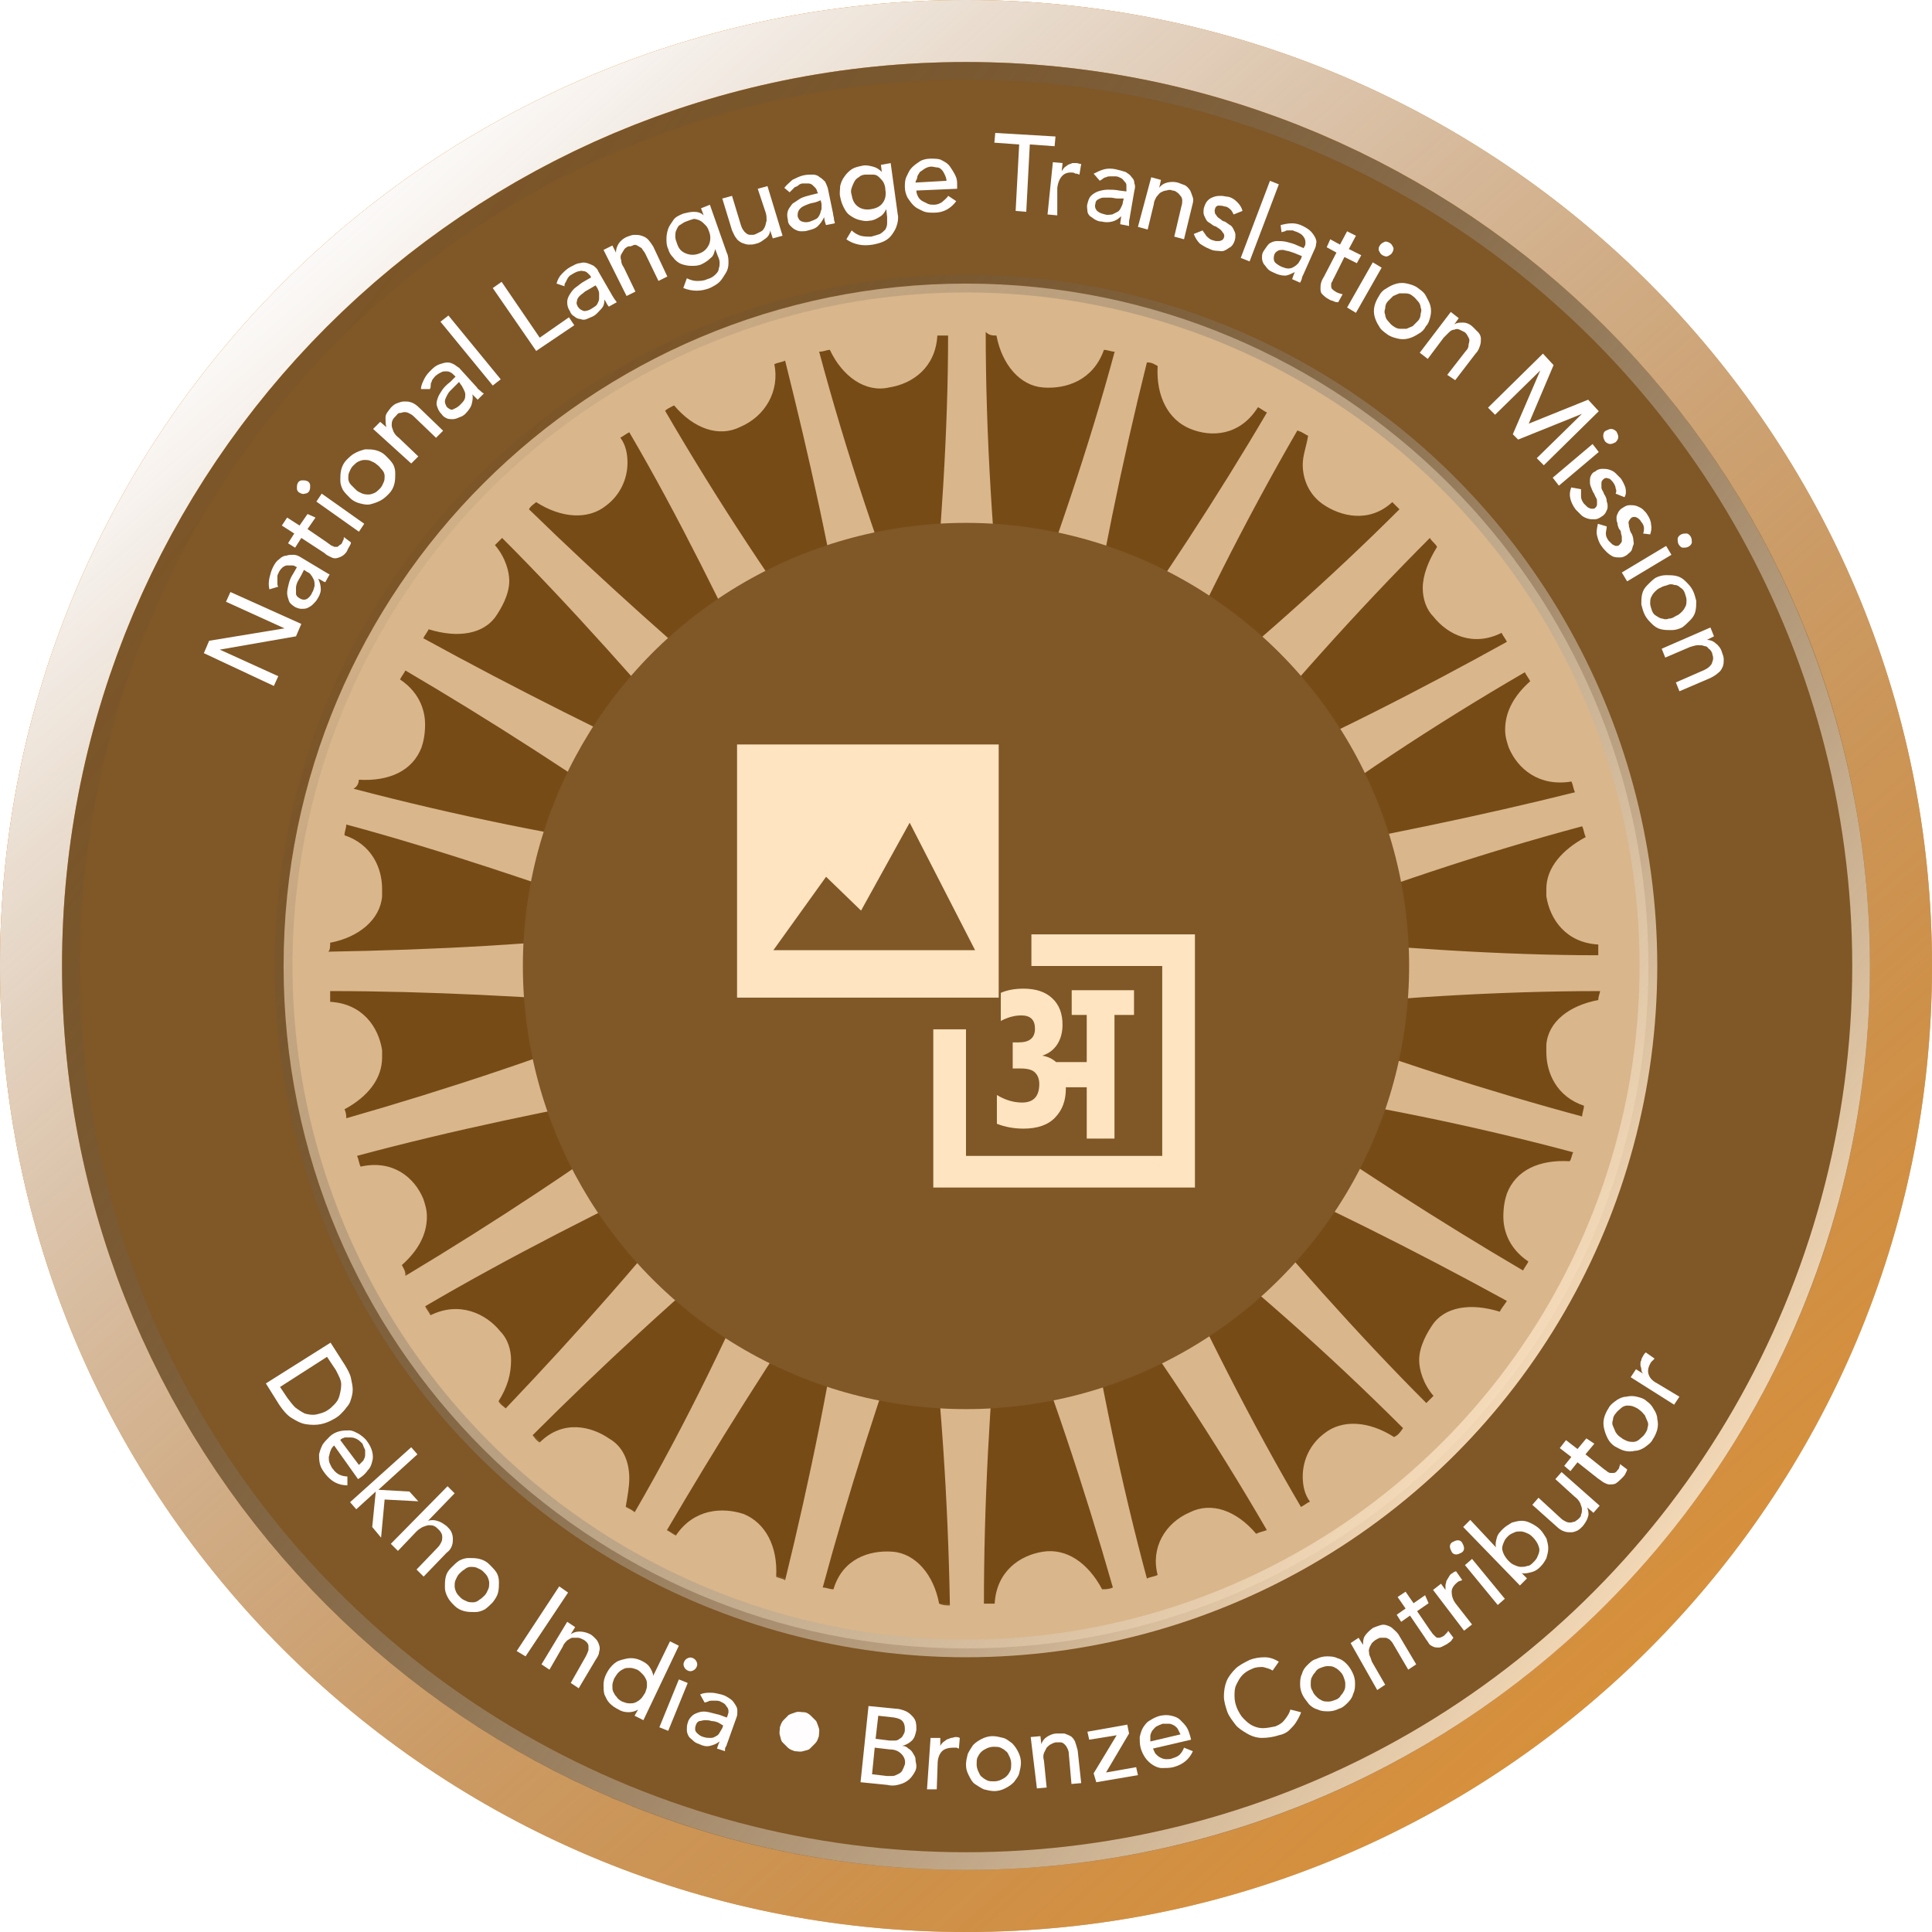 <svg width="218" height="218" viewBox="0 0 218 218" fill="none" xmlns="http://www.w3.org/2000/svg">
    <g filter="url(#filter0_ii)">
        <path d="M218 109C218 169.199 169.199 218 109 218C48.801 218 0 169.199 0 109C0 48.801 48.801 0 109 0C169.199 0 218 48.801 218 109Z" fill="#C18A43" fill-opacity="0.7"/>
    </g>
    <path d="M214.5 109C214.5 167.266 167.266 214.5 109 214.5C50.734 214.5 3.5 167.266 3.5 109C3.5 50.734 50.734 3.5 109 3.5C167.266 3.5 214.5 50.734 214.5 109Z" stroke="#E29435" stroke-width="7"/>
    <path d="M214.5 109C214.5 167.266 167.266 214.5 109 214.5C50.734 214.5 3.5 167.266 3.5 109C3.5 50.734 50.734 3.5 109 3.5C167.266 3.5 214.5 50.734 214.5 109Z" stroke="url(#paint0_linear)" stroke-width="7"/>
    <path d="M196 109C196 157.049 157.049 196 109 196C60.951 196 22 157.049 22 109C22 60.951 60.951 22 109 22C157.049 22 196 60.951 196 109Z" fill="#764B16" stroke="#805726" stroke-width="30"/>
    <path d="M109.001 32C66.559 32 32 66.357 32 109.001C32 151.645 66.357 186.002 109.001 186.002C151.645 186.002 186.002 151.645 186.002 109.001C186.002 66.357 151.442 32 109.001 32ZM93.641 39.478C93.843 39.478 93.843 39.478 93.641 39.478C95.056 42.509 97.683 44.328 100.311 43.722C102.938 43.318 105.565 41.499 105.767 37.861C106.172 37.861 106.576 37.861 106.98 37.861C106.98 48.775 106.172 60.496 104.959 73.229C104.757 74.442 104.757 75.654 104.757 76.867C104.353 75.856 103.948 74.644 103.544 73.229C99.3 62.517 95.46 50.998 92.429 39.68C93.035 39.68 93.237 39.478 93.641 39.478ZM76.058 45.743C78.281 48.37 81.111 49.381 83.536 48.168C86.365 46.956 87.982 44.126 87.376 41.095C87.78 40.892 88.184 40.892 88.589 40.69C91.216 51.2 93.843 62.72 95.864 75.452C96.066 76.867 96.269 77.877 96.673 79.09C96.066 78.079 95.46 77.069 94.45 75.856C87.578 66.559 80.909 56.454 75.048 46.349C75.25 46.147 75.654 45.945 76.058 45.743ZM60.496 56.657C63.326 58.475 66.357 58.678 68.378 57.061C69.995 55.848 70.804 54.029 70.804 52.21C70.804 51.2 70.602 50.189 69.995 49.381C70.399 49.179 70.602 48.977 71.006 48.775C76.463 58.071 81.717 68.783 87.174 80.302C87.78 81.515 88.386 82.526 88.791 83.536C87.982 82.728 86.972 81.919 85.961 81.111C77.069 73.633 67.974 65.549 59.688 57.465C59.89 57.061 60.294 56.859 60.496 56.657ZM48.37 71.006C48.572 71.006 48.572 71.006 48.37 71.006C51.604 72.016 54.636 71.612 56.05 69.389C56.454 68.783 57.465 67.166 57.465 65.549C57.465 64.538 57.061 62.922 55.848 61.507C56.05 61.305 56.454 60.901 56.657 60.699C64.336 68.378 72.218 77.271 80.505 86.972C81.313 87.982 82.121 88.791 82.93 89.599C81.919 88.993 80.707 88.589 79.494 87.982C68.985 83.132 58.071 77.675 47.764 72.016C47.966 71.612 48.168 71.41 48.37 71.006ZM40.488 87.982C40.488 87.982 40.488 87.78 40.488 87.982C43.924 88.184 46.551 86.972 47.562 84.344C47.764 83.738 47.966 82.93 47.966 81.717C47.966 80.505 47.562 78.281 45.137 76.665C45.339 76.26 45.541 76.058 45.743 75.654C55.04 81.111 65.145 87.578 75.452 94.854C76.463 95.662 77.675 96.269 78.484 96.875C77.473 96.673 76.058 96.471 74.644 96.066C63.326 94.45 51.402 92.024 39.882 88.993C40.286 88.791 40.488 88.386 40.488 87.982ZM37.255 106.374C37.255 106.374 37.255 106.172 37.255 106.374C40.488 105.767 42.913 103.746 43.116 101.119C43.116 100.917 43.116 100.715 43.116 100.311C43.116 97.885 41.903 95.258 38.871 94.248C38.871 93.843 39.074 93.439 39.074 93.035C49.583 95.864 60.901 99.704 72.825 103.948C74.037 104.353 75.25 104.757 76.26 104.959C75.048 104.959 73.835 105.161 72.421 105.161C61.103 106.576 48.775 107.182 37.053 107.384C37.255 107.182 37.255 106.778 37.255 106.374ZM38.871 125.169C38.871 124.967 38.871 124.967 38.871 125.169C41.499 123.754 43.116 121.733 43.116 119.308C43.116 119.106 43.116 118.702 43.116 118.5C42.711 115.872 40.892 113.245 37.255 113.043C37.255 112.639 37.255 112.235 37.255 111.83C48.168 111.83 59.89 112.437 72.623 113.447C74.037 113.649 75.25 113.649 76.26 113.649C75.25 114.054 74.037 114.458 72.623 114.862C61.911 119.106 50.391 122.946 39.074 126.18C39.074 125.978 39.074 125.573 38.871 125.169ZM45.339 142.752C45.339 142.752 45.339 142.55 45.339 142.752C47.158 141.135 48.168 139.316 48.168 137.295C48.168 136.487 47.966 135.881 47.764 135.274C46.754 132.849 44.328 130.828 40.69 131.636C40.488 131.232 40.488 130.828 40.286 130.424C50.795 127.594 62.315 125.169 74.846 122.946C76.26 122.744 77.271 122.34 78.484 122.138C77.473 122.744 76.463 123.35 75.25 124.361C65.953 131.232 55.848 137.902 45.743 143.965C45.743 143.358 45.541 143.156 45.339 142.752ZM56.252 158.112C57.263 156.495 57.667 155.08 57.667 153.463C57.667 152.251 57.263 151.038 56.454 150.23C54.838 148.209 51.806 146.794 48.572 148.411C48.37 148.007 48.168 147.805 47.966 147.4C57.263 141.944 67.974 136.487 79.494 131.03C80.707 130.424 81.717 129.818 82.728 129.413C81.919 130.222 81.111 131.232 80.302 132.243C73.229 141.337 65.145 150.432 57.061 158.92C56.859 158.718 56.454 158.516 56.252 158.112ZM70.602 170.036C70.804 168.823 71.006 167.813 71.006 166.802C71.006 164.781 70.197 163.164 68.783 162.356C66.762 160.941 63.528 160.133 60.901 162.76C60.496 162.558 60.294 162.154 60.092 161.952C67.772 154.272 76.463 146.188 86.163 138.104C87.174 137.295 87.982 136.487 88.791 135.678C88.184 136.689 87.78 137.902 87.174 139.114C82.728 149.624 77.473 160.537 71.612 170.642C71.41 170.44 71.006 170.238 70.602 170.036ZM87.578 177.918C87.78 174.482 86.365 171.855 83.94 170.844C81.515 170.036 78.281 170.238 76.26 173.27C75.856 173.067 75.654 172.865 75.25 172.663C80.707 163.367 86.972 153.261 94.248 142.752C95.056 141.539 95.662 140.529 96.269 139.721C96.066 140.731 95.864 142.146 95.46 143.56C93.843 154.878 91.418 166.802 88.589 178.322C88.386 178.12 87.982 178.12 87.578 177.918ZM105.969 180.949C105.363 177.716 103.342 175.291 100.715 175.088C98.087 174.886 95.056 175.897 94.045 179.333C93.641 179.333 93.237 179.13 92.833 179.13C95.662 168.621 99.3 157.303 103.544 145.379C103.948 144.167 104.353 142.954 104.555 141.944C104.555 143.156 104.757 144.369 104.757 145.784C106.172 157.101 106.98 169.43 107.182 181.151C106.778 181.151 106.374 181.151 105.969 180.949ZM178.928 94.45C176.301 95.864 174.482 97.885 174.482 100.311C174.482 100.513 174.482 100.917 174.482 101.119C174.886 103.746 176.705 106.374 180.343 106.576C180.343 106.98 180.343 107.384 180.343 107.788C169.632 107.788 157.708 106.98 144.975 105.767C143.56 105.565 142.348 105.565 141.337 105.565C142.348 105.161 143.56 104.757 144.975 104.353C155.687 100.108 167.206 96.269 178.524 93.237C178.726 93.641 178.726 94.045 178.928 94.45ZM172.663 76.867C172.663 76.867 172.663 77.069 172.663 76.867C170.844 78.484 169.834 80.302 169.834 82.323C169.834 83.132 170.036 83.738 170.238 84.344C171.248 86.77 173.674 88.791 177.312 88.184C177.514 88.589 177.514 88.993 177.716 89.397C167.206 92.024 155.485 94.45 142.954 96.673C141.539 96.875 140.529 97.077 139.316 97.481C140.327 96.875 141.337 96.269 142.55 95.46C151.847 88.386 161.952 81.717 172.057 75.856C172.259 76.26 172.461 76.463 172.663 76.867ZM162.154 61.709C161.143 63.326 160.537 64.943 160.537 66.357C160.537 67.57 160.941 68.783 161.75 69.591C163.366 71.612 166.196 73.027 169.43 71.41C169.632 71.814 169.834 72.016 170.036 72.421C160.537 77.675 150.028 83.132 138.306 88.184C137.093 88.791 136.083 89.195 135.072 89.801C135.881 88.993 136.689 87.982 137.7 86.972C144.975 78.079 153.059 68.985 161.345 60.699C161.548 61.103 161.952 61.305 162.154 61.709ZM147.603 49.179C147.603 49.179 147.805 49.381 147.603 49.179C147.4 50.391 146.996 51.402 146.996 52.412C146.996 54.231 147.805 55.848 149.219 56.859C151.24 58.273 154.474 59.082 157.101 56.657C157.303 56.859 157.708 57.263 157.91 57.465C150.23 65.145 141.337 73.027 131.434 81.111C130.424 81.919 129.413 82.728 128.807 83.536C129.413 82.526 129.818 81.515 130.424 80.1C135.072 69.591 140.529 58.678 146.39 48.572C146.996 48.775 147.198 48.977 147.603 49.179ZM130.626 41.297C130.828 41.297 130.828 41.297 130.626 41.297C130.424 44.732 131.839 47.36 134.264 48.37C136.689 49.381 139.923 49.179 141.944 45.945C142.348 46.147 142.55 46.349 142.954 46.551C137.497 55.848 131.03 65.751 123.552 76.26C122.744 77.271 122.138 78.281 121.531 79.292C121.733 78.281 122.138 76.867 122.34 75.452C124.159 64.134 126.584 52.21 129.413 40.892C130.02 40.892 130.222 41.095 130.626 41.297ZM112.437 37.861C112.437 37.861 112.639 37.861 112.437 37.861C113.043 41.095 115.064 43.52 117.691 43.722C120.319 43.924 123.35 42.913 124.563 39.478C124.967 39.478 125.371 39.68 125.775 39.68C122.946 50.189 119.106 61.507 114.66 73.229C114.256 74.442 113.851 75.654 113.447 76.665C113.447 75.452 113.245 74.239 113.245 72.825C112.033 61.507 111.224 49.179 111.224 37.457C111.628 37.861 112.033 37.861 112.437 37.861ZM124.361 179.333C122.744 176.301 120.319 174.684 117.691 175.088C115.064 175.493 112.437 177.312 112.235 180.949C111.83 180.949 111.426 180.949 111.022 180.949C111.022 170.036 111.628 158.314 112.841 145.581C113.043 144.369 113.043 143.358 113.043 142.348C113.043 142.146 113.043 142.146 113.043 141.944C113.447 142.954 113.851 144.167 114.256 145.581C118.5 156.293 122.34 167.813 125.573 179.13C125.169 179.333 124.765 179.333 124.361 179.333ZM141.742 173.067C141.742 173.067 141.539 173.067 141.742 173.067C139.518 170.44 136.689 169.43 134.264 170.642C131.434 171.855 129.818 174.684 130.626 177.716C130.222 177.918 129.818 177.918 129.413 178.12C126.584 167.611 124.159 156.091 122.138 143.56C121.936 142.146 121.733 141.135 121.329 139.923C121.936 140.933 122.542 141.944 123.552 143.156C130.424 152.453 137.093 162.558 142.954 172.663C142.348 172.865 142.146 172.865 141.742 173.067ZM157.303 162.154C157.303 162.356 157.303 162.356 157.303 162.154C154.474 160.335 151.442 160.133 149.421 161.75C147.805 162.962 146.996 164.781 146.996 166.6C146.996 167.611 147.198 168.621 147.805 169.43C147.4 169.632 147.198 169.834 146.794 170.036C141.337 160.739 135.881 150.028 130.626 138.508C130.02 137.295 129.413 136.285 129.009 135.274C129.818 136.083 130.828 136.891 131.839 137.699C140.933 144.773 150.028 152.857 158.314 161.143C157.91 161.75 157.708 161.952 157.303 162.154ZM169.227 148.007C169.227 148.007 169.227 148.209 169.227 148.007C165.994 146.996 162.962 147.4 161.548 149.624C161.143 150.23 160.133 151.847 160.133 153.463C160.133 154.474 160.537 156.091 161.75 157.506C161.548 157.708 161.143 158.112 160.941 158.314C153.261 150.634 145.379 141.742 137.295 132.041C136.487 131.03 135.678 130.02 134.87 129.413C135.881 130.02 137.093 130.424 138.306 131.03C148.815 135.678 159.729 141.135 170.036 146.794C169.632 147.4 169.43 147.603 169.227 148.007ZM177.109 131.03C177.109 131.232 177.109 131.232 177.109 131.03C173.674 130.828 171.046 132.041 170.036 134.668C169.834 135.274 169.632 136.083 169.632 137.295C169.632 138.508 170.036 140.731 172.461 142.348C172.259 142.752 172.057 142.954 171.855 143.358C162.558 137.902 152.453 131.434 142.146 124.159C141.135 123.35 139.923 122.744 139.114 122.138C140.125 122.34 141.539 122.744 142.954 122.946C154.272 124.563 166.196 126.988 177.514 130.02C177.312 130.424 177.312 130.828 177.109 131.03ZM180.343 112.841C177.109 113.447 174.684 115.266 174.482 117.893C174.482 118.096 174.482 118.298 174.482 118.702C174.482 121.127 175.695 123.754 178.726 124.765C178.726 125.169 178.524 125.573 178.524 125.978C168.015 123.148 156.697 119.51 144.773 115.064C143.56 114.66 142.348 114.256 141.337 114.054C142.55 114.054 143.763 113.851 145.177 113.851C156.495 112.639 168.823 111.83 180.545 111.83C180.545 112.033 180.343 112.437 180.343 112.841Z" fill="#D9B68B"/>
    <circle cx="109" cy="109" r="77" stroke="url(#paint1_linear)" stroke-width="2"/>
    <circle cx="109" cy="109" r="101" stroke="url(#paint2_linear)" stroke-width="2"/>
    <g filter="url(#filter1_i)">
        <circle cx="109" cy="109" r="50" fill="#805726"/>
    </g>
    <path fill-rule="evenodd" clip-rule="evenodd" d="M83.166 85.785V84H112.69V112.571H83.166V85.785ZM97.159 102.75L93.212 98.931L87.266 107.214H92.392H93.87H101.986H103.464H110.024L102.644 92.829L97.159 102.75ZM131.142 109H116.38V105.429H134.833V134H105.309V116.143H108.999V130.429H131.142V109ZM127.958 114.525V111.731H120.927V114.525H122.624V119.84H119.163C118.737 119.458 118.216 119.216 117.599 119.117C118.333 118.884 118.899 118.46 119.296 117.844C119.692 117.229 119.891 116.488 119.891 115.623C119.891 114.359 119.509 113.369 118.745 112.654C117.981 111.922 116.893 111.556 115.483 111.556C114.498 111.556 113.646 111.714 112.926 112.03V115.199C113.719 114.783 114.491 114.575 115.24 114.575C116.269 114.575 116.783 115.074 116.783 116.072C116.783 117.104 116.173 117.619 114.954 117.619H114.27V120.564H115.174C115.968 120.564 116.511 120.722 116.805 121.038C117.114 121.354 117.268 121.778 117.268 122.31C117.268 123.708 116.621 124.406 115.328 124.406C114.373 124.406 113.426 124.124 112.485 123.558V126.802C113.411 127.168 114.41 127.351 115.483 127.351C117.07 127.351 118.26 126.935 119.053 126.103C119.861 125.271 120.266 124.19 120.266 122.859V122.685H122.624V128.474H125.754V114.525H127.958Z" fill="#FFE4C1"/>
    <path d="M23 73.701L23.6 72.301L32.1 70.901L25.5 67.901L26 66.801L34 70.401L33.4 71.801L24.8 73.301L31.4 76.301L30.9 77.401L23 73.701Z" fill="#FFFDFD"/>
    <path d="M30.4 66.5C30.3 66.1 30.3 65.7 30.4 65.2C30.5 64.8 30.6 64.4 30.8 64C31 63.6 31.2 63.3 31.5 63.1C31.7 62.9 32 62.7 32.3 62.7C32.6 62.6 32.8 62.6 33.1 62.6C33.4 62.6 33.6 62.7 33.8 62.8L36.3 64.3C36.5 64.4 36.6 64.5 36.8 64.6C37 64.7 37.1 64.8 37.2 64.8L36.7 65.7C36.4 65.6 36.2 65.4 35.9 65.3C36.1 65.7 36.2 66.1 36.2 66.5C36.2 66.9 36 67.3 35.8 67.6C35.7 67.8 35.5 68 35.3 68.2C35.1 68.4 34.9 68.5 34.7 68.6C34.5 68.7 34.2 68.7 34 68.7C33.8 68.7 33.5 68.6 33.3 68.5C33 68.3 32.7 68.1 32.6 67.8C32.5 67.5 32.4 67.2 32.4 66.9C32.4 66.6 32.5 66.2 32.6 65.8C32.7 65.4 32.9 65 33.1 64.7L33.5 64L33.3 63.9C33.2 63.8 33 63.8 32.9 63.8C32.7 63.8 32.6 63.8 32.4 63.8C32.2 63.8 32.1 63.9 31.9 64C31.8 64.1 31.6 64.3 31.5 64.5C31.4 64.7 31.3 64.9 31.3 65C31.3 65.1 31.3 65.3 31.3 65.4C31.3 65.5 31.3 65.7 31.3 65.8C31.3 65.9 31.3 66.1 31.4 66.2L30.4 66.5ZM34 64.9C33.9 65.1 33.7 65.4 33.6 65.6C33.5 65.8 33.4 66.1 33.4 66.3C33.4 66.5 33.4 66.8 33.4 67C33.4 67.2 33.6 67.4 33.8 67.5C34.1 67.7 34.4 67.7 34.6 67.6C34.8 67.5 35.1 67.2 35.2 66.9C35.4 66.6 35.4 66.4 35.5 66.1C35.5 65.9 35.5 65.6 35.4 65.4C35.3 65.2 35.2 65 35.1 64.9C35 64.7 34.8 64.6 34.6 64.5L34.3 64.3L34 64.9Z" fill="#FFFDFD"/>
    <path d="M35.6 58.4L34.7 59.7L36.9 61.2C37 61.3 37.2 61.4 37.3 61.5C37.4 61.6 37.6 61.6 37.7 61.7C37.8 61.7 38 61.7 38.1 61.7C38.2 61.6 38.3 61.5 38.5 61.4C38.6 61.3 38.6 61.2 38.7 61C38.8 60.9 38.8 60.7 38.8 60.6L39.6 61.2C39.6 61.4 39.5 61.5 39.4 61.7C39.3 61.9 39.2 62 39.2 62.1C39 62.5 38.7 62.7 38.5 62.8C38.3 62.9 38 63 37.8 63C37.6 63 37.4 62.9 37.2 62.8C37 62.7 36.8 62.6 36.6 62.4L34 60.7L33.3 61.8L32.5 61.3L33.2 60.2L31.8 59.3L32.4 58.4L33.8 59.3L34.7 58L35.6 58.4Z" fill="#FFFDFD"/>
    <path d="M33.8 55.599C33.6 55.499 33.5 55.299 33.5 55.099C33.5 54.899 33.5 54.699 33.6 54.499C33.7 54.299 33.9 54.199 34.1 54.199C34.3 54.199 34.5 54.199 34.7 54.299C34.9 54.399 35 54.599 35 54.799C35 54.999 35 55.199 34.9 55.399C34.8 55.599 34.6 55.699 34.4 55.699C34.2 55.799 34 55.699 33.8 55.599ZM35.7 56.599L36.3 55.699L41.1 59.099L40.5 59.999L35.7 56.599Z" fill="#FFFDFD"/>
    <path d="M39.5 56.199C39.2 55.899 38.9 55.599 38.7 55.299C38.5 54.899 38.4 54.599 38.4 54.199C38.4 53.799 38.4 53.399 38.5 52.999C38.6 52.599 38.8 52.199 39.1 51.899C39.4 51.599 39.7 51.299 40.1 51.099C40.5 50.899 40.8 50.799 41.2 50.699C41.6 50.699 42 50.699 42.4 50.799C42.8 50.899 43.2 51.099 43.5 51.399C43.8 51.699 44.1 51.999 44.3 52.299C44.5 52.599 44.6 52.999 44.6 53.399C44.6 53.799 44.6 54.199 44.5 54.599C44.4 54.999 44.2 55.399 43.9 55.699C43.6 55.999 43.3 56.299 42.9 56.499C42.5 56.699 42.2 56.799 41.8 56.899C41.4 56.999 41 56.899 40.6 56.799C40.2 56.699 39.8 56.499 39.5 56.199ZM40.2 55.299C40.4 55.499 40.7 55.599 40.9 55.699C41.2 55.799 41.4 55.799 41.6 55.799C41.8 55.799 42.1 55.699 42.3 55.599C42.5 55.499 42.7 55.299 42.9 55.099C43.1 54.899 43.2 54.599 43.3 54.399C43.4 54.199 43.4 53.899 43.4 53.699C43.4 53.499 43.3 53.199 43.1 52.999C42.9 52.799 42.8 52.599 42.5 52.399C42.3 52.199 42 52.099 41.8 51.999C41.6 51.899 41.3 51.899 41.1 51.899C40.9 51.899 40.6 51.999 40.4 52.099C40.2 52.199 40 52.399 39.8 52.599C39.6 52.799 39.5 53.099 39.4 53.299C39.3 53.499 39.3 53.799 39.3 53.999C39.3 54.199 39.4 54.499 39.6 54.699C39.8 54.899 40 55.099 40.2 55.299Z" fill="#FFFDFD"/>
    <path d="M42.1 48.401L42.9 47.601L43.6 48.201C43.5 47.901 43.5 47.501 43.5 47.101C43.5 46.701 43.8 46.401 44.1 46.001C44.3 45.801 44.5 45.601 44.8 45.501C45.1 45.401 45.3 45.301 45.6 45.301C45.9 45.301 46.1 45.301 46.4 45.401C46.7 45.501 47 45.701 47.3 46.001L50 48.601L49.2 49.401L46.7 47.001C46.5 46.801 46.3 46.701 46.1 46.601C45.9 46.501 45.7 46.501 45.6 46.501C45.5 46.501 45.3 46.601 45.1 46.601C44.9 46.601 44.8 46.801 44.7 46.901C44.5 47.101 44.4 47.201 44.3 47.401C44.2 47.601 44.2 47.801 44.2 48.001C44.2 48.201 44.3 48.401 44.4 48.701C44.5 48.901 44.7 49.201 45 49.401L47.2 51.501L46.4 52.301L42.1 48.401Z" fill="#FFFDFD"/>
    <path d="M47.5 43.9C47.5 43.5 47.7 43.1 47.9 42.7C48.1 42.3 48.4 42 48.7 41.7C49 41.4 49.3 41.2 49.6 41.1C49.9 41 50.2 40.9 50.5 40.9C50.8 40.9 51 41 51.2 41.1C51.4 41.2 51.6 41.4 51.8 41.5L53.8 43.7C53.9 43.9 54.1 44 54.2 44.1C54.3 44.2 54.4 44.3 54.6 44.4L53.9 45.1C53.7 44.9 53.5 44.7 53.3 44.5C53.4 44.9 53.3 45.3 53.2 45.7C53.1 46 52.8 46.4 52.5 46.7C52.3 46.9 52.1 47 51.8 47.1C51.6 47.2 51.3 47.3 51.1 47.3C50.9 47.3 50.6 47.3 50.4 47.2C50.2 47.1 50 47 49.8 46.7C49.5 46.4 49.4 46.1 49.3 45.8C49.2 45.5 49.3 45.2 49.4 44.9C49.5 44.6 49.7 44.3 49.9 44C50.1 43.7 50.4 43.4 50.8 43.1L51.4 42.5L51.2 42.3C51.1 42.2 51 42.1 50.8 42C50.6 41.9 50.5 41.9 50.3 41.9C50.1 41.9 50 41.9 49.8 42C49.6 42.1 49.4 42.2 49.3 42.3C49.1 42.4 49 42.6 48.9 42.7C48.8 42.8 48.7 43 48.7 43.1C48.6 43.2 48.6 43.4 48.6 43.5C48.6 43.6 48.6 43.8 48.5 43.9H47.5ZM51.4 43.5C51.2 43.7 51 43.9 50.8 44.1C50.6 44.3 50.5 44.5 50.4 44.7C50.3 44.9 50.2 45.1 50.2 45.3C50.2 45.5 50.3 45.7 50.4 45.9C50.6 46.1 50.9 46.3 51.1 46.2C51.3 46.1 51.6 46 51.9 45.7C52.1 45.5 52.3 45.3 52.4 45.1C52.5 44.9 52.5 44.7 52.5 44.5C52.5 44.3 52.4 44.1 52.3 43.9C52.2 43.7 52.1 43.5 52 43.4L51.8 43.1L51.4 43.5Z" fill="#FFFDFD"/>
    <path d="M49.7 36.3L50.6 35.6L56.5 42.8L55.6 43.5L49.7 36.3Z" fill="#FFFDFD"/>
    <path d="M55.6 32.501L56.6 31.801L60.9 38.101L64.2 35.801L64.8 36.701L60.5 39.601L55.6 32.501Z" fill="#FFFDFD"/>
    <path d="M62.8 32C62.9 31.6 63.1 31.2 63.4 30.9C63.7 30.6 64 30.3 64.4 30.1C64.8 29.9 65.1 29.7 65.4 29.7C65.7 29.6 66 29.6 66.3 29.7C66.6 29.8 66.8 29.9 67 30C67.2 30.2 67.4 30.3 67.5 30.6L69 33.2C69.1 33.4 69.2 33.5 69.3 33.7C69.4 33.8 69.5 34 69.6 34.1L68.7 34.6C68.5 34.4 68.4 34.1 68.2 33.8C68.2 34.3 68.1 34.6 67.8 34.9C67.5 35.2 67.3 35.5 66.9 35.7C66.7 35.8 66.4 35.9 66.2 36C66 36.1 65.7 36.1 65.5 36C65.3 36 65 35.9 64.8 35.7C64.6 35.6 64.4 35.4 64.3 35.1C64.1 34.8 64 34.5 64 34.1C64 33.8 64.1 33.5 64.3 33.2C64.5 32.9 64.7 32.6 65 32.4C65.3 32.2 65.6 31.9 66 31.7L66.7 31.3L66.6 31.1C66.5 31 66.4 30.9 66.3 30.8C66.2 30.7 66 30.6 65.9 30.6C65.7 30.6 65.6 30.5 65.4 30.6C65.2 30.6 65 30.7 64.8 30.8C64.6 30.9 64.5 31 64.3 31.1C64.2 31.2 64.1 31.3 64 31.5C63.9 31.7 63.9 31.7 63.8 31.9C63.7 32 63.7 32.1 63.7 32.3L62.8 32ZM66.7 32.5C66.5 32.6 66.2 32.8 66 32.9C65.8 33.1 65.6 33.2 65.4 33.4C65.2 33.6 65.1 33.8 65.1 34C65 34.2 65.1 34.4 65.2 34.6C65.4 34.9 65.6 35 65.9 35.1C66.2 35.1 66.5 35 66.8 34.8C67.1 34.6 67.3 34.5 67.4 34.3C67.5 34.1 67.6 33.9 67.6 33.7C67.6 33.5 67.6 33.3 67.6 33.1C67.6 32.9 67.5 32.7 67.4 32.5L67.2 32.2L66.7 32.5Z" fill="#FFFDFD"/>
    <path d="M68.1 28.2L69.1 27.7L69.5 28.5C69.5 28.2 69.6 27.8 69.8 27.5C70 27.2 70.3 26.9 70.8 26.7C71.1 26.6 71.3 26.5 71.6 26.5C71.9 26.5 72.1 26.5 72.4 26.6C72.7 26.7 72.9 26.8 73.1 27C73.3 27.2 73.5 27.5 73.7 27.8L75.3 31.2L74.3 31.7L72.8 28.6C72.7 28.4 72.5 28.2 72.4 28C72.2 27.9 72.1 27.8 71.9 27.7C71.7 27.6 71.6 27.6 71.4 27.7C71.2 27.8 71.1 27.8 70.9 27.8C70.7 27.9 70.5 28 70.4 28.2C70.3 28.4 70.2 28.5 70.1 28.7C70 28.9 70 29.1 70.1 29.4C70.1 29.7 70.2 29.9 70.4 30.2L71.7 32.9L70.7 33.4L68.1 28.2Z" fill="#FFFDFD"/>
    <path d="M82 28.5C82.2 28.9 82.2 29.3 82.2 29.7C82.2 30.1 82.1 30.5 81.9 30.8C81.7 31.1 81.5 31.5 81.2 31.8C80.9 32.1 80.5 32.3 80.1 32.5C79.6 32.7 79.1 32.8 78.6 32.8C78.1 32.8 77.6 32.7 77.1 32.5L77.5 31.4C77.9 31.6 78.3 31.7 78.6 31.7C79 31.7 79.4 31.7 79.8 31.5C80.2 31.4 80.5 31.2 80.7 31C80.9 30.8 81.1 30.6 81.1 30.3C81.2 30.1 81.2 29.8 81.2 29.6C81.2 29.4 81.1 29.1 81 28.9L80.7 28.1C80.6 28.5 80.5 28.9 80.2 29.1C79.9 29.4 79.6 29.6 79.2 29.8C78.8 30 78.4 30 78 30C77.6 30 77.2 29.9 76.9 29.8C76.6 29.7 76.2 29.4 76 29.1C75.7 28.8 75.5 28.5 75.4 28.1C75.2 27.7 75.2 27.3 75.2 26.9C75.2 26.5 75.3 26.1 75.4 25.8C75.5 25.5 75.8 25.1 76 24.8C76.2 24.5 76.6 24.3 77.1 24.1C77.5 24 77.9 23.9 78.3 23.9C78.7 23.9 79.1 24 79.4 24.3L79.1 23.5L80.1 23.1L82 28.5ZM77.4 25C77.1 25.1 76.9 25.3 76.7 25.4C76.5 25.5 76.4 25.8 76.3 26C76.2 26.2 76.2 26.5 76.2 26.7C76.2 27 76.3 27.2 76.4 27.5C76.6 28.1 76.9 28.4 77.4 28.6C77.9 28.8 78.4 28.8 78.9 28.6C79.5 28.4 79.8 28 80 27.6C80.2 27.1 80.2 26.6 80 26.1C79.9 25.8 79.8 25.6 79.6 25.4C79.4 25.2 79.2 25 79 24.9C78.8 24.8 78.5 24.7 78.3 24.7C77.9 24.8 77.7 24.9 77.4 25Z" fill="#FFFDFD"/>
    <path d="M88.3 26.6L87.2 26.9L86.9 26C86.9 26.3 86.7 26.7 86.4 26.9C86.1 27.1 85.8 27.4 85.3 27.5C85 27.6 84.8 27.6 84.5 27.6C84.2 27.6 84 27.5 83.7 27.4C83.5 27.3 83.2 27.1 83.1 26.9C82.9 26.7 82.8 26.4 82.6 26L81.5 22.4L82.6 22.1L83.6 25.4C83.7 25.7 83.8 25.9 83.9 26C84 26.2 84.2 26.3 84.3 26.4C84.5 26.5 84.6 26.5 84.8 26.5C85 26.5 85.1 26.5 85.3 26.4C85.5 26.3 85.7 26.2 85.9 26.1C86.1 26 86.2 25.8 86.3 25.6C86.4 25.4 86.4 25.2 86.5 24.9C86.5 24.6 86.5 24.3 86.4 24L85.5 21.3L86.6 21L88.3 26.6Z" fill="#FFFDFD"/>
    <path d="M88.5 21.199C88.7 20.899 89.1 20.599 89.4 20.299C89.8 20.099 90.2 19.899 90.6 19.799C91 19.699 91.4 19.699 91.7 19.699C92 19.699 92.3 19.799 92.5 19.999C92.7 20.099 92.9 20.299 93.1 20.499C93.2 20.699 93.3 20.899 93.4 21.199L94 24.099C94 24.299 94.1 24.499 94.1 24.699C94.1 24.899 94.2 24.999 94.2 25.199L93.2 25.399C93.1 25.099 93 24.799 93 24.499C92.8 24.899 92.6 25.199 92.3 25.499C92 25.799 91.6 25.899 91.2 25.999C90.9 26.099 90.7 26.099 90.4 26.099C90.1 26.099 89.9 25.999 89.7 25.899C89.5 25.799 89.3 25.599 89.2 25.499C89 25.299 88.9 25.099 88.9 24.799C88.8 24.399 88.8 24.099 88.9 23.799C89 23.499 89.2 23.299 89.4 22.999C89.7 22.799 90 22.599 90.3 22.399C90.7 22.199 91.1 22.099 91.5 21.999L92.3 21.799L92.2 21.599C92.2 21.499 92.1 21.299 92 21.199C91.9 21.099 91.8 20.999 91.7 20.899C91.6 20.799 91.4 20.699 91.2 20.699C91 20.699 90.8 20.699 90.6 20.699C90.4 20.699 90.2 20.799 90.1 20.899C90 20.999 89.8 21.099 89.7 21.099C89.6 21.199 89.5 21.299 89.4 21.399C89.3 21.499 89.2 21.599 89.1 21.699L88.5 21.199ZM92.1 22.799C91.8 22.899 91.6 22.899 91.3 22.999C91 23.099 90.8 23.199 90.6 23.299C90.4 23.399 90.2 23.599 90.1 23.799C90 23.999 90 24.199 90 24.399C90.1 24.699 90.2 24.899 90.5 24.999C90.8 25.099 91.1 25.099 91.4 24.999C91.7 24.899 91.9 24.799 92.1 24.699C92.3 24.599 92.4 24.399 92.5 24.199C92.6 23.999 92.6 23.799 92.7 23.599C92.7 23.399 92.7 23.199 92.7 22.999L92.6 22.599L92.1 22.799Z" fill="#FFFDFD"/>
    <path d="M101.3 24.2C101.4 24.6 101.3 25.1 101.2 25.4C101.1 25.8 100.9 26.1 100.7 26.4C100.5 26.7 100.2 27 99.8 27.2C99.4 27.4 99 27.5 98.5 27.6C97.9 27.7 97.4 27.7 96.9 27.6C96.4 27.5 95.9 27.3 95.5 27L96.1 26C96.4 26.3 96.8 26.5 97.1 26.6C97.5 26.7 97.8 26.7 98.3 26.7C98.7 26.6 99 26.5 99.3 26.4C99.6 26.2 99.7 26.1 99.9 25.9C100 25.7 100.1 25.5 100.1 25.2C100.1 25 100.1 24.7 100.1 24.5L100 23.6C99.8 24 99.6 24.3 99.2 24.5C98.9 24.7 98.5 24.9 98.1 24.9C97.7 25 97.3 24.9 96.9 24.8C96.5 24.7 96.2 24.5 95.9 24.3C95.6 24.1 95.4 23.8 95.2 23.4C95 23 94.9 22.7 94.8 22.2C94.7 21.8 94.8 21.4 94.8 21C94.9 20.6 95 20.3 95.3 19.9C95.5 19.6 95.8 19.3 96.1 19.1C96.4 18.9 96.8 18.8 97.3 18.7C97.7 18.6 98.1 18.7 98.5 18.8C98.9 18.9 99.2 19.1 99.5 19.4L99.4 18.6L100.5 18.4L101.3 24.2ZM97.7 19.7C97.4 19.7 97.1 19.8 96.9 20C96.7 20.1 96.5 20.3 96.4 20.5C96.3 20.7 96.2 20.9 96.1 21.2C96 21.5 96 21.7 96.1 22C96.2 22.6 96.4 23 96.8 23.3C97.2 23.6 97.7 23.7 98.3 23.6C98.9 23.5 99.3 23.3 99.6 22.9C99.9 22.5 100 22 99.9 21.4C99.9 21.1 99.8 20.8 99.7 20.6C99.6 20.4 99.4 20.2 99.2 20C99 19.8 98.8 19.7 98.5 19.7C98.2 19.7 98 19.7 97.7 19.7Z" fill="#FFFDFD"/>
    <path d="M103.4 21.5C103.4 21.8 103.5 22 103.6 22.2C103.7 22.4 103.9 22.6 104.1 22.7C104.3 22.8 104.5 22.9 104.7 23C104.9 23.1 105.2 23.1 105.4 23.1C105.7 23.1 106 23 106.3 22.8C106.5 22.6 106.8 22.4 107 22.1L107.9 22.7C107.3 23.5 106.5 24 105.4 24C104.9 24 104.5 24 104.1 23.8C103.7 23.6 103.4 23.5 103.1 23.2C102.8 22.9 102.6 22.6 102.4 22.3C102.2 21.9 102.1 21.5 102.1 21.1C102.1 20.7 102.1 20.3 102.3 19.9C102.5 19.5 102.6 19.2 102.9 18.9C103.2 18.6 103.5 18.4 103.8 18.2C104.1 18 104.6 17.9 105 17.9C105.5 17.9 106 17.9 106.3 18.1C106.7 18.3 107 18.5 107.2 18.8C107.4 19.1 107.6 19.4 107.8 19.8C108 20.2 108 20.5 108 20.9V21.3L103.4 21.5ZM106.8 20.4C106.8 20.2 106.7 19.9 106.6 19.7C106.5 19.5 106.4 19.3 106.3 19.2C106.2 19.1 106 18.9 105.8 18.9C105.6 18.9 105.3 18.8 105.1 18.8C104.8 18.8 104.6 18.9 104.4 19C104.2 19.1 104 19.3 103.8 19.4C103.7 19.6 103.5 19.8 103.5 20C103.5 20.2 103.3 20.4 103.3 20.6L106.8 20.4Z" fill="#FFFDFD"/>
    <path d="M115 16.3L112.2 16.1L112.3 15L119.1 15.4L119 16.5L116.2 16.3L115.8 23.9L114.6 23.8L115 16.3Z" fill="#FFFDFD"/>
    <path d="M118.8 18.301L119.9 18.401L119.8 19.301C119.9 19.201 120 19.001 120.1 18.901C120.2 18.801 120.4 18.701 120.5 18.601C120.7 18.501 120.8 18.501 121 18.401C121.2 18.401 121.4 18.401 121.5 18.401C121.6 18.401 121.8 18.501 122 18.501L121.8 19.701C121.7 19.701 121.6 19.601 121.5 19.601C121.4 19.601 121.3 19.601 121.2 19.501C120.7 19.401 120.2 19.501 119.9 19.801C119.6 20.101 119.4 20.501 119.3 21.201V24.301L118.2 24.201L118.8 18.301Z" fill="#FFFDFD"/>
    <path d="M123.4 19.6C123.8 19.4 124.2 19.2 124.6 19.1C125 19 125.4 19 125.9 19.1C126.3 19.2 126.7 19.3 127 19.4C127.3 19.6 127.5 19.7 127.7 20C127.9 20.2 128 20.4 128 20.7C128.1 20.9 128.1 21.2 128 21.5L127.5 24.4C127.5 24.6 127.4 24.8 127.4 25C127.4 25.2 127.4 25.3 127.4 25.5L126.4 25.3C126.4 25 126.5 24.7 126.5 24.4C126.2 24.7 125.9 24.9 125.5 25C125.1 25.1 124.7 25.1 124.3 25C124 25 123.8 24.9 123.6 24.8C123.4 24.7 123.2 24.5 123 24.4C122.8 24.2 122.7 24 122.7 23.8C122.7 23.6 122.6 23.3 122.7 23C122.8 22.6 122.9 22.3 123.1 22.1C123.3 21.9 123.6 21.7 123.9 21.6C124.2 21.5 124.6 21.4 125 21.4C125.4 21.4 125.8 21.4 126.3 21.5L127.1 21.6V21.4C127.1 21.3 127.1 21.1 127.1 20.9C127.1 20.7 127 20.6 126.9 20.5C126.8 20.4 126.7 20.2 126.5 20.1C126.3 20 126.1 19.9 125.9 19.9C125.7 19.9 125.5 19.9 125.3 19.9C125.1 19.9 125 19.9 124.8 20C124.7 20 124.5 20.1 124.4 20.2C124.3 20.3 124.2 20.3 124.1 20.4L123.4 19.6ZM126.1 22.4C125.8 22.4 125.6 22.3 125.3 22.3C125 22.3 124.8 22.3 124.5 22.3C124.3 22.3 124.1 22.4 123.9 22.5C123.7 22.6 123.6 22.8 123.6 23C123.5 23.3 123.6 23.6 123.8 23.8C124 24 124.3 24.1 124.7 24.2C125 24.3 125.3 24.2 125.5 24.2C125.7 24.1 125.9 24 126.1 23.9C126.3 23.8 126.4 23.6 126.5 23.4C126.6 23.2 126.7 23 126.7 22.8L126.8 22.4H126.1Z" fill="#FFFDFD"/>
    <path d="M129.9 20L131 20.3L130.8 21.2C131 20.9 131.3 20.7 131.7 20.6C132.1 20.5 132.5 20.5 132.9 20.6C133.2 20.7 133.4 20.8 133.7 20.9C133.9 21 134.1 21.2 134.3 21.5C134.4 21.7 134.5 22 134.6 22.3C134.7 22.6 134.6 22.9 134.5 23.3L133.6 27L132.5 26.7L133.3 23.3C133.4 23 133.4 22.8 133.4 22.6C133.4 22.4 133.3 22.2 133.2 22.1C133.1 22 133 21.8 132.8 21.7C132.7 21.6 132.5 21.5 132.3 21.5C132.1 21.4 131.9 21.4 131.6 21.5C131.4 21.5 131.2 21.6 131 21.7C130.8 21.8 130.7 22 130.5 22.2C130.4 22.4 130.2 22.7 130.2 23L129.5 25.9L128.4 25.6L129.9 20Z" fill="#FFFDFD"/>
    <path d="M139.2 24.2C139.1 24 139 23.8 138.9 23.7C138.8 23.6 138.5 23.3 138.2 23.3C137.9 23.2 137.7 23.2 137.5 23.2C137.3 23.2 137.1 23.4 137.1 23.6C137 23.8 137.1 23.9 137.1 24.1C137.2 24.2 137.3 24.4 137.4 24.5C137.5 24.6 137.7 24.7 137.8 24.8C137.9 24.9 138.1 25 138.2 25C138.4 25.1 138.6 25.3 138.8 25.4C139 25.5 139.1 25.7 139.2 25.9C139.3 26.1 139.4 26.3 139.4 26.5C139.4 26.7 139.4 26.9 139.3 27.2C139.2 27.5 139 27.8 138.8 27.9C138.6 28 138.4 28.2 138.1 28.3C137.8 28.4 137.6 28.3 137.3 28.3C137 28.3 136.7 28.2 136.5 28.1C136 27.9 135.7 27.7 135.4 27.5C135.1 27.2 134.9 26.9 134.7 26.4L135.7 26C135.8 26.2 136 26.4 136.1 26.6C136.3 26.8 136.5 27 136.8 27.1C136.9 27.1 137.1 27.2 137.2 27.2C137.3 27.2 137.5 27.2 137.6 27.2C137.7 27.2 137.8 27.1 137.9 27.1C138 27 138.1 26.9 138.1 26.8C138.2 26.6 138.1 26.5 138.1 26.4C138 26.3 137.9 26.1 137.8 26C137.7 25.9 137.6 25.8 137.4 25.7C137.3 25.6 137.1 25.5 137 25.5C136.8 25.4 136.6 25.2 136.4 25.1C136.2 25 136.1 24.8 136 24.6C135.9 24.4 135.8 24.2 135.8 24C135.8 23.8 135.8 23.5 135.9 23.3C136 23 136.1 22.8 136.3 22.6C136.5 22.4 136.7 22.3 137 22.2C137.3 22.1 137.5 22.1 137.8 22.1C138.1 22.1 138.3 22.2 138.6 22.2C139 22.3 139.3 22.5 139.6 22.8C139.9 23.1 140.1 23.4 140.2 23.8L139.2 24.2Z" fill="#FFFDFD"/>
    <path d="M143.3 20.4L144.3 20.8L141 29.5L140 29.1L143.3 20.4Z" fill="#FFFDFD"/>
    <path d="M144.5 25.399C144.9 25.299 145.3 25.199 145.8 25.199C146.2 25.199 146.6 25.299 147 25.499C147.4 25.699 147.7 25.899 147.9 26.099C148.1 26.299 148.3 26.599 148.4 26.799C148.5 26.999 148.6 27.299 148.5 27.499C148.5 27.799 148.4 27.999 148.3 28.199L147.1 30.899C147 31.099 146.9 31.299 146.9 31.399C146.9 31.499 146.8 31.699 146.7 31.899L145.8 31.499C145.9 31.199 146 30.899 146.1 30.699C145.7 30.899 145.3 31.099 145 31.099C144.6 31.099 144.2 30.999 143.8 30.799C143.6 30.699 143.3 30.599 143.1 30.399C142.9 30.199 142.8 29.999 142.6 29.799C142.5 29.599 142.4 29.399 142.4 29.099C142.4 28.799 142.4 28.599 142.6 28.299C142.8 27.999 143 27.699 143.2 27.499C143.5 27.299 143.8 27.199 144.1 27.199C144.4 27.199 144.8 27.199 145.2 27.299C145.6 27.399 146 27.499 146.4 27.699L147.1 27.999L147.2 27.799C147.3 27.699 147.3 27.499 147.3 27.399C147.3 27.299 147.3 27.099 147.2 26.899C147.1 26.699 147 26.599 146.9 26.499C146.8 26.399 146.6 26.299 146.4 26.199C146.2 26.099 146 26.099 145.9 25.999C145.7 25.999 145.6 25.999 145.4 25.999C145.2 25.999 145.1 25.999 145 26.099C144.9 26.099 144.7 26.199 144.6 26.199L144.5 25.399ZM146.4 28.699C146.2 28.599 145.9 28.499 145.6 28.399C145.3 28.299 145.1 28.299 144.8 28.199C144.6 28.199 144.3 28.199 144.2 28.299C144 28.399 143.9 28.499 143.8 28.699C143.7 28.999 143.7 29.299 143.8 29.499C143.9 29.699 144.2 29.899 144.6 30.099C144.9 30.199 145.1 30.299 145.4 30.299C145.6 30.299 145.9 30.199 146 30.099C146.2 29.999 146.3 29.899 146.5 29.699C146.6 29.499 146.7 29.399 146.8 29.199L146.9 28.899L146.4 28.699Z" fill="#FFFDFD"/>
    <path d="M153.1 29.7L151.7 29L150.5 31.4C150.4 31.5 150.4 31.7 150.3 31.8C150.2 31.9 150.2 32.1 150.2 32.2C150.2 32.3 150.2 32.5 150.3 32.6C150.4 32.7 150.5 32.8 150.7 32.9C150.8 33 150.9 33 151.1 33.1C151.2 33.1 151.4 33.2 151.5 33.2L151 34.1C150.8 34.1 150.7 34.1 150.5 34C150.3 33.9 150.1 33.9 150 33.8C149.6 33.6 149.4 33.4 149.2 33.2C149 33 149 32.8 149 32.5C149 32.3 149 32.1 149.1 31.8C149.2 31.5 149.3 31.4 149.4 31.2L150.8 28.5L149.7 27.9L150.1 27L151.2 27.6L152 26.1L153 26.6L152.2 28.1L153.6 28.8L153.1 29.7Z" fill="#FFFDFD"/>
    <path d="M154.9 29.599L155.9 30.199L153 35.299L152 34.699L154.9 29.599ZM155.7 27.699C155.8 27.499 156 27.399 156.2 27.299C156.4 27.199 156.6 27.299 156.8 27.399C157 27.499 157.1 27.699 157.2 27.899C157.3 28.099 157.2 28.299 157.1 28.499C157 28.699 156.8 28.799 156.6 28.899C156.4 28.999 156.2 28.899 156 28.799C155.8 28.699 155.7 28.499 155.6 28.299C155.5 28.099 155.6 27.799 155.7 27.699Z" fill="#FFFDFD"/>
    <path d="M155.6 33.401C155.8 33.001 156.1 32.701 156.5 32.501C156.8 32.301 157.2 32.101 157.6 32.001C158 31.901 158.4 31.901 158.8 32.001C159.2 32.101 159.6 32.201 160 32.501C160.4 32.801 160.7 33.001 160.9 33.401C161.1 33.801 161.3 34.101 161.4 34.501C161.5 34.901 161.5 35.301 161.4 35.701C161.3 36.101 161.2 36.501 160.9 36.801C160.7 37.201 160.4 37.501 160 37.701C159.7 37.901 159.3 38.101 158.9 38.201C158.5 38.301 158.1 38.301 157.7 38.201C157.3 38.101 156.9 38.001 156.5 37.701C156.1 37.401 155.8 37.201 155.6 36.801C155.4 36.501 155.2 36.101 155.1 35.701C155 35.301 155 34.901 155.1 34.501C155.2 34.101 155.4 33.701 155.6 33.401ZM156.6 34.001C156.4 34.201 156.3 34.501 156.3 34.801C156.2 35.101 156.2 35.301 156.3 35.501C156.3 35.701 156.4 36.001 156.6 36.201C156.8 36.401 156.9 36.601 157.2 36.801C157.5 37.001 157.7 37.101 158 37.101C158.3 37.101 158.5 37.101 158.7 37.101C158.9 37.001 159.2 36.901 159.4 36.801C159.6 36.601 159.8 36.401 160 36.201C160.2 36.001 160.3 35.701 160.3 35.401C160.4 35.101 160.4 34.901 160.3 34.701C160.3 34.501 160.2 34.201 160 34.001C159.8 33.801 159.7 33.601 159.4 33.401C159.2 33.201 158.9 33.101 158.6 33.101C158.3 33.101 158.1 33.101 157.9 33.101C157.7 33.201 157.4 33.301 157.2 33.401C157 33.601 156.8 33.801 156.6 34.001Z" fill="#FFFDFD"/>
    <path d="M163.7 35.199L164.6 35.899L164.1 36.599C164.4 36.399 164.7 36.399 165.1 36.399C165.5 36.399 165.9 36.599 166.2 36.899C166.4 37.099 166.6 37.299 166.8 37.499C167 37.699 167.1 37.999 167.1 38.199C167.1 38.499 167.1 38.699 167 38.999C166.9 39.299 166.8 39.599 166.5 39.899L164.2 42.899L163.3 42.299L165.4 39.599C165.6 39.399 165.7 39.199 165.7 38.999C165.7 38.799 165.8 38.599 165.8 38.399C165.8 38.199 165.7 38.099 165.6 37.899C165.5 37.699 165.4 37.599 165.3 37.499C165.1 37.399 164.9 37.299 164.7 37.199C164.5 37.099 164.3 37.099 164.1 37.199C163.9 37.199 163.7 37.299 163.5 37.499C163.3 37.699 163.1 37.899 162.9 38.099L161.1 40.499L160.2 39.799L163.7 35.199Z" fill="#FFFDFD"/>
    <path d="M174.1 39.9L175.3 41.2L172.5 47.8L179.2 45.1L180.4 46.4L174.2 52.5L173.4 51.7L178.5 46.7L171.3 49.6L170.7 49L173.8 41.8L168.7 46.8L167.9 46L174.1 39.9Z" fill="#FFFDFD"/>
    <path d="M179.7 50.1L180.4 51L175.9 54.8L175.2 53.9L179.7 50.1ZM181.2 48.6C181.4 48.5 181.6 48.4 181.8 48.4C182 48.4 182.2 48.5 182.4 48.7C182.5 48.9 182.6 49.1 182.6 49.3C182.6 49.5 182.5 49.7 182.3 49.9C182.1 50 181.9 50.1 181.7 50.1C181.5 50.1 181.3 50 181.1 49.8C181 49.6 180.9 49.4 180.9 49.2C180.9 48.9 181 48.7 181.2 48.6Z" fill="#FFFDFD"/>
    <path d="M182.3 55.7C182.4 55.5 182.4 55.3 182.3 55.1C182.3 54.9 182.2 54.7 182 54.4C181.8 54.2 181.7 54 181.5 54C181.3 53.9 181.1 53.9 180.9 54.1C180.8 54.2 180.7 54.3 180.7 54.5C180.7 54.7 180.7 54.8 180.7 55C180.7 55.2 180.8 55.3 180.9 55.5C181 55.7 181 55.8 181.1 55.9C181.2 56.1 181.3 56.3 181.3 56.6C181.4 56.8 181.4 57 181.4 57.2C181.4 57.4 181.3 57.6 181.2 57.8C181.1 58 180.9 58.2 180.7 58.3C180.4 58.5 180.2 58.6 179.9 58.6C179.6 58.6 179.4 58.6 179.1 58.5C178.8 58.4 178.6 58.3 178.4 58.1C178.2 57.9 178 57.7 177.8 57.5C177.5 57.1 177.3 56.7 177.2 56.3C177.1 55.9 177.1 55.5 177.3 55L178.4 55.2C178.4 55.5 178.4 55.7 178.4 56C178.4 56.3 178.5 56.5 178.7 56.8C178.8 56.9 178.9 57 179 57.1C179.1 57.2 179.2 57.3 179.3 57.3C179.4 57.4 179.5 57.4 179.7 57.4C179.9 57.4 179.9 57.4 180 57.3C180.1 57.2 180.2 57.1 180.2 56.9C180.2 56.8 180.2 56.6 180.2 56.5C180.2 56.3 180.1 56.2 180 56C179.9 55.8 179.9 55.7 179.8 55.6C179.7 55.4 179.6 55.2 179.5 54.9C179.4 54.7 179.4 54.5 179.4 54.3C179.4 54.1 179.4 53.9 179.5 53.7C179.6 53.5 179.7 53.3 180 53.2C180.2 53 180.5 52.9 180.8 52.9C181.1 52.9 181.3 52.9 181.6 53C181.9 53.1 182.1 53.2 182.3 53.4C182.5 53.6 182.7 53.8 182.9 54C183.1 54.3 183.3 54.7 183.4 55C183.5 55.4 183.5 55.8 183.3 56.1L182.3 55.7Z" fill="#FFFDFD"/>
    <path d="M185.4 60.2C185.5 60 185.5 59.8 185.5 59.6C185.5 59.4 185.4 59.1 185.2 58.9C185.1 58.7 184.9 58.5 184.7 58.4C184.5 58.3 184.3 58.3 184.1 58.4C184 58.5 183.9 58.6 183.8 58.8C183.7 59 183.8 59.1 183.8 59.3C183.8 59.5 183.9 59.6 183.9 59.8C184 60 184 60.1 184.1 60.2C184.2 60.4 184.3 60.7 184.3 60.9C184.3 61.1 184.4 61.3 184.3 61.5C184.2 61.7 184.2 61.9 184.1 62.1C184 62.3 183.8 62.4 183.6 62.6C183.3 62.8 183.1 62.9 182.8 62.9C182.5 62.9 182.3 62.9 182 62.8C181.8 62.7 181.5 62.5 181.3 62.3C181.1 62.1 180.9 61.9 180.7 61.6C180.4 61.2 180.3 60.8 180.2 60.4C180.1 60 180.2 59.6 180.3 59.1L181.3 59.4C181.3 59.7 181.2 59.9 181.2 60.2C181.2 60.5 181.3 60.7 181.5 61C181.6 61.1 181.7 61.2 181.8 61.3C181.9 61.4 182 61.5 182.1 61.5C182.2 61.6 182.3 61.6 182.4 61.6C182.5 61.6 182.6 61.6 182.7 61.5C182.8 61.4 182.9 61.3 183 61.1C183 61 183 60.8 183 60.6C183 60.4 182.9 60.3 182.9 60.1C182.9 59.9 182.8 59.8 182.7 59.7C182.6 59.5 182.5 59.2 182.5 59C182.4 58.8 182.4 58.6 182.4 58.4C182.4 58.2 182.5 58 182.6 57.8C182.7 57.6 182.9 57.4 183.1 57.3C183.4 57.1 183.6 57 183.9 57C184.2 57 184.4 57 184.7 57.1C184.9 57.2 185.2 57.3 185.4 57.5C185.6 57.7 185.8 57.9 185.9 58.1C186.1 58.4 186.3 58.8 186.3 59.2C186.4 59.6 186.3 60 186.2 60.3L185.4 60.2Z" fill="#FFFDFD"/>
    <path d="M188 61.599L188.6 62.599L183.6 65.599L183 64.599L188 61.599ZM189.7 60.299C189.9 60.199 190.1 60.199 190.3 60.199C190.5 60.199 190.7 60.399 190.8 60.599C190.9 60.799 190.9 60.999 190.9 61.199C190.9 61.399 190.7 61.599 190.5 61.699C190.3 61.799 190.1 61.799 189.9 61.799C189.7 61.799 189.5 61.599 189.4 61.399C189.3 61.199 189.3 60.999 189.3 60.799C189.3 60.599 189.5 60.399 189.7 60.299Z" fill="#FFFDFD"/>
    <path d="M186.8 65.2C187.2 65 187.6 64.9 188 64.9C188.4 64.9 188.8 64.9 189.2 65C189.6 65.1 189.9 65.3 190.2 65.6C190.5 65.9 190.8 66.2 191 66.6C191.2 67 191.3 67.4 191.4 67.8C191.4 68.2 191.4 68.6 191.3 69C191.2 69.4 191 69.7 190.7 70C190.4 70.3 190.1 70.6 189.8 70.8C189.4 71 189 71.1 188.6 71.1C188.2 71.1 187.8 71.1 187.4 71C187 70.9 186.7 70.7 186.4 70.4C186.1 70.1 185.8 69.8 185.6 69.4C185.4 69 185.3 68.6 185.2 68.2C185.2 67.8 185.2 67.4 185.3 67C185.4 66.6 185.6 66.3 185.9 66C186.2 65.7 186.5 65.4 186.8 65.2ZM187.4 66.3C187.1 66.4 186.9 66.6 186.7 66.8C186.5 67 186.4 67.2 186.3 67.4C186.2 67.6 186.2 67.9 186.2 68.1C186.2 68.3 186.3 68.6 186.4 68.9C186.5 69.2 186.7 69.4 186.9 69.5C187.1 69.6 187.3 69.8 187.6 69.8C187.8 69.9 188.1 69.9 188.3 69.8C188.6 69.8 188.8 69.7 189.1 69.5C189.4 69.4 189.6 69.2 189.8 69C190 68.8 190.1 68.6 190.2 68.4C190.3 68.2 190.3 67.9 190.3 67.7C190.3 67.5 190.2 67.2 190.1 66.9C190 66.6 189.8 66.4 189.6 66.3C189.4 66.1 189.2 66 188.9 66C188.7 65.9 188.4 65.9 188.2 66C188 66.1 187.7 66.1 187.4 66.3Z" fill="#FFFDFD"/>
    <path d="M193 70.801L193.4 71.801L192.6 72.201C192.9 72.201 193.3 72.301 193.6 72.601C193.9 72.801 194.2 73.201 194.3 73.601C194.4 73.901 194.5 74.101 194.5 74.401C194.5 74.701 194.5 74.901 194.4 75.201C194.3 75.401 194.2 75.701 193.9 75.901C193.7 76.101 193.4 76.301 193 76.501L189.5 78.001L189.1 77.001L192.3 75.601C192.5 75.501 192.7 75.401 192.9 75.201C193 75.101 193.2 74.901 193.2 74.701C193.3 74.501 193.3 74.401 193.3 74.201C193.3 74.001 193.2 73.901 193.2 73.701C193.1 73.501 193 73.301 192.8 73.201C192.7 73.001 192.5 72.901 192.3 72.901C192.1 72.801 191.9 72.801 191.6 72.801C191.3 72.801 191.1 72.901 190.7 73.001L187.9 74.201L187.5 73.201L193 70.801Z" fill="#FFFDFD"/>
    <path d="M37.3 151.5L38.9 154C39.2 154.5 39.5 155 39.6 155.5C39.7 156 39.8 156.4 39.8 156.8C39.8 157.2 39.7 157.6 39.6 157.9C39.5 158.3 39.3 158.6 39.1 158.8C38.9 159.1 38.7 159.3 38.4 159.6C38.2 159.8 37.9 160 37.7 160.1C37.2 160.4 36.7 160.6 36.2 160.7C35.7 160.8 35.1 160.8 34.5 160.7C33.9 160.6 33.4 160.3 32.9 160C32.4 159.7 31.9 159.1 31.5 158.5L30 156.1L37.3 151.5ZM31.6 156.5L32.4 157.7C32.7 158.1 33 158.5 33.3 158.8C33.7 159.1 34 159.3 34.4 159.5C34.8 159.6 35.2 159.7 35.7 159.6C36.1 159.5 36.6 159.4 37 159.1C37.2 159 37.5 158.7 37.7 158.5C38 158.2 38.2 157.9 38.3 157.5C38.4 157.1 38.5 156.7 38.5 156.2C38.5 155.7 38.2 155.2 37.9 154.6L36.9 153.1L31.6 156.5Z" fill="#FFFDFD"/>
    <path d="M37.7 163.1C37.5 163.3 37.4 163.4 37.3 163.7C37.2 163.9 37.2 164.1 37.1 164.4C37.1 164.6 37.1 164.9 37.2 165.1C37.3 165.3 37.4 165.6 37.6 165.8C37.8 166.1 38.1 166.3 38.3 166.4C38.5 166.5 38.9 166.6 39.2 166.6V167.6C38.2 167.6 37.4 167.2 36.7 166.3C36.4 165.9 36.2 165.6 36.1 165.2C36 164.8 36 164.4 36 164.1C36.1 163.7 36.2 163.4 36.4 163C36.6 162.7 36.9 162.4 37.2 162.1C37.5 161.8 37.9 161.6 38.3 161.5C38.7 161.4 39.1 161.4 39.4 161.4C39.8 161.4 40.1 161.6 40.5 161.8C40.8 162 41.2 162.3 41.4 162.6C41.7 163 41.9 163.4 42 163.8C42.1 164.2 42.1 164.6 42 164.9C41.9 165.3 41.8 165.6 41.5 165.9C41.3 166.2 41 166.5 40.7 166.7L40.4 166.9L37.7 163.1ZM40.5 165.3C40.7 165.1 40.8 165 41 164.8C41.1 164.6 41.2 164.4 41.2 164.2C41.2 164 41.2 163.8 41.2 163.6C41.1 163.4 41 163.2 40.9 162.9C40.7 162.7 40.5 162.5 40.3 162.4C40.1 162.3 39.9 162.2 39.6 162.2C39.4 162.2 39.2 162.2 38.9 162.2C38.7 162.3 38.5 162.3 38.4 162.5L40.5 165.3Z" fill="#FFFDFD"/>
    <path d="M46.4 163.301L47.1 164.101L42.7 168.101L46.2 168.301L47.2 169.401L43.4 169.201L43 173.501L42 172.301L42.4 168.301L40.2 170.301L39.5 169.501L46.4 163.301Z" fill="#FFFDFD"/>
    <path d="M50.5 167.699L51.3 168.499L48.3 171.599C48.6 171.499 49 171.499 49.3 171.599C49.7 171.699 50 171.899 50.4 172.199C50.6 172.399 50.8 172.599 50.9 172.799C51 172.999 51.1 173.299 51.1 173.599C51.1 173.899 51.1 174.099 51 174.399C50.9 174.699 50.7 174.999 50.4 175.199L47.8 177.899L47 177.099L49.4 174.599C49.6 174.399 49.7 174.199 49.8 173.999C49.9 173.799 49.9 173.599 49.9 173.499C49.9 173.299 49.9 173.199 49.8 172.999C49.7 172.799 49.6 172.699 49.5 172.599C49.3 172.399 49.2 172.299 49 172.199C48.8 172.099 48.6 172.099 48.4 172.099C48.2 172.099 48 172.199 47.7 172.299C47.5 172.399 47.2 172.599 47 172.799L44.9 174.999L44.1 174.199L50.5 167.699Z" fill="#FFFDFD"/>
    <path d="M50.9 176.901C51.2 176.601 51.5 176.301 51.8 176.101C52.2 175.901 52.5 175.801 52.9 175.801C53.3 175.801 53.7 175.801 54.1 175.901C54.5 176.001 54.9 176.201 55.2 176.501C55.5 176.801 55.8 177.101 56 177.401C56.2 177.701 56.3 178.101 56.3 178.501C56.3 178.901 56.3 179.301 56.2 179.701C56.1 180.101 55.9 180.401 55.6 180.801C55.3 181.101 55 181.401 54.7 181.601C54.3 181.801 54 181.901 53.6 181.901C53.2 181.901 52.8 181.901 52.4 181.801C52 181.701 51.6 181.501 51.3 181.201C51 180.901 50.7 180.601 50.5 180.201C50.3 179.801 50.2 179.501 50.2 179.101C50.2 178.701 50.2 178.301 50.3 177.901C50.4 177.501 50.6 177.201 50.9 176.901ZM51.8 177.601C51.6 177.801 51.5 178.101 51.4 178.301C51.3 178.501 51.3 178.801 51.3 179.001C51.3 179.201 51.4 179.501 51.5 179.701C51.6 179.901 51.8 180.101 52 180.301C52.2 180.501 52.5 180.601 52.7 180.701C52.9 180.801 53.2 180.801 53.4 180.801C53.6 180.801 53.9 180.701 54.1 180.501C54.3 180.401 54.5 180.201 54.7 180.001C54.9 179.801 55 179.501 55.1 179.301C55.2 179.101 55.2 178.801 55.2 178.601C55.2 178.401 55.1 178.101 55 177.901C54.9 177.701 54.7 177.501 54.5 177.301C54.3 177.101 54 177.001 53.8 176.901C53.6 176.801 53.3 176.801 53.1 176.801C52.9 176.801 52.6 176.901 52.4 177.101C52.2 177.201 52 177.401 51.8 177.601Z" fill="#FFFDFD"/>
    <path d="M63.1 179L64.1 179.7L59.3 186.9L58.3 186.3L63.1 179Z" fill="#FFFDFD"/>
    <path d="M64 183L64.9 183.6L64.4 184.4C64.7 184.2 65 184.1 65.4 184.1C65.8 184.1 66.2 184.2 66.6 184.4C66.8 184.5 67 184.7 67.2 184.9C67.4 185.1 67.5 185.3 67.6 185.6C67.7 185.9 67.7 186.1 67.6 186.4C67.6 186.7 67.4 187 67.2 187.3L65.3 190.5L64.4 189.9L66.1 186.9C66.2 186.7 66.3 186.5 66.4 186.2C66.4 186 66.4 185.8 66.4 185.7C66.4 185.6 66.3 185.4 66.2 185.3C66.1 185.2 66 185.1 65.8 185C65.6 184.9 65.4 184.8 65.2 184.8C65 184.8 64.8 184.8 64.6 184.8C64.4 184.8 64.2 185 64 185.1C63.8 185.3 63.6 185.5 63.5 185.8L62 188.4L61.1 187.8L64 183Z" fill="#FFFDFD"/>
    <path d="M72.6 194.099L71.6 193.599L72 192.899C71.7 193.099 71.3 193.199 70.9 193.199C70.5 193.199 70.1 193.099 69.8 192.899C69.4 192.699 69.1 192.499 68.8 192.199C68.5 191.899 68.4 191.599 68.2 191.199C68.1 190.799 68.1 190.499 68.1 190.099C68.1 189.699 68.2 189.299 68.4 188.899C68.6 188.499 68.8 188.199 69.1 187.899C69.4 187.599 69.7 187.399 70.1 187.299C70.5 187.199 70.8 187.099 71.2 187.099C71.6 187.099 72 187.199 72.4 187.399C72.8 187.599 73.1 187.799 73.3 188.099C73.5 188.399 73.7 188.799 73.7 189.099L75.6 185.199L76.6 185.699L72.6 194.099ZM70.2 191.999C70.5 192.099 70.7 192.199 71 192.199C71.3 192.199 71.5 192.199 71.7 192.099C71.9 191.999 72.1 191.899 72.3 191.699C72.5 191.499 72.6 191.299 72.8 190.999C72.9 190.699 73 190.499 73 190.199C73 189.899 73 189.699 72.9 189.499C72.8 189.299 72.7 189.099 72.5 188.899C72.3 188.699 72.1 188.499 71.9 188.399C71.6 188.299 71.4 188.199 71.1 188.199C70.8 188.199 70.6 188.199 70.4 188.299C70.2 188.399 70 188.499 69.8 188.699C69.6 188.899 69.5 189.099 69.3 189.399C69.2 189.699 69.1 189.899 69.1 190.199C69.1 190.499 69.1 190.699 69.2 190.899C69.3 191.099 69.4 191.299 69.6 191.499C69.7 191.699 70 191.899 70.2 191.999Z" fill="#FFFDFD"/>
    <path d="M76.6 189.5L77.6 189.9L75.4 195.3L74.4 194.9L76.6 189.5ZM77.2 187.5C77.3 187.3 77.4 187.2 77.6 187.1C77.8 187 78 187 78.2 187.1C78.4 187.2 78.5 187.3 78.6 187.5C78.7 187.7 78.7 187.9 78.6 188.1C78.5 188.3 78.4 188.4 78.2 188.5C78 188.6 77.8 188.6 77.6 188.5C77.4 188.4 77.3 188.3 77.2 188.1C77.1 187.9 77.1 187.7 77.2 187.5Z" fill="#FFFDFD"/>
    <path d="M79 191.2C79.4 191 79.8 191 80.2 191C80.6 191 81 191.1 81.4 191.2C81.8 191.3 82.1 191.5 82.4 191.7C82.7 191.9 82.8 192.1 83 192.4C83.2 192.7 83.2 192.9 83.2 193.1C83.2 193.3 83.2 193.6 83.1 193.8L82.1 196.6C82 196.8 82 197 81.9 197.1C81.8 197.2 81.8 197.4 81.8 197.6L80.9 197.3C81 197 81.1 196.7 81.2 196.5C80.8 196.8 80.5 196.9 80.1 197C79.7 197.1 79.3 197 78.9 196.8C78.6 196.7 78.4 196.6 78.2 196.4C78 196.2 77.8 196.1 77.7 195.9C77.6 195.7 77.5 195.5 77.5 195.2C77.5 194.9 77.5 194.7 77.6 194.4C77.7 194 77.9 193.8 78.1 193.6C78.3 193.4 78.6 193.3 78.9 193.2C79.2 193.1 79.6 193.1 80 193.2C80.4 193.3 80.8 193.4 81.2 193.5L82 193.8L82.1 193.6C82.1 193.5 82.2 193.3 82.2 193.2C82.2 193 82.2 192.9 82.1 192.7C82 192.6 81.9 192.4 81.8 192.3C81.7 192.2 81.5 192.1 81.3 192C81.1 191.9 80.9 191.9 80.8 191.9C80.7 191.9 80.5 191.9 80.3 191.9C80.2 191.9 80 191.9 79.9 192C79.8 192 79.7 192.1 79.5 192.1L79 191.2ZM81.1 194.4C80.9 194.3 80.6 194.2 80.3 194.2C80 194.1 79.8 194.1 79.5 194.1C79.3 194.1 79.1 194.2 78.9 194.2C78.7 194.3 78.6 194.4 78.5 194.7C78.4 195 78.4 195.3 78.6 195.5C78.8 195.7 79 195.9 79.4 196C79.7 196.1 79.9 196.1 80.2 196.1C80.5 196.1 80.6 196 80.8 195.9C81 195.8 81.1 195.7 81.2 195.5C81.3 195.3 81.4 195.2 81.5 195L81.6 194.7L81.1 194.4Z" fill="#FFFDFD"/>
    <path d="M87.999 194.901C88.1 194.601 88.2 194.301 88.4 194.101C88.6 193.901 88.799 193.701 88.999 193.501C89.2 193.401 89.499 193.301 89.799 193.201C90.1 193.101 90.4 193.201 90.7 193.201C90.999 193.201 91.299 193.401 91.499 193.601C91.7 193.801 91.9 194.001 92.1 194.201C92.2 194.401 92.299 194.701 92.4 195.001C92.499 195.301 92.4 195.601 92.4 195.901C92.299 196.201 92.2 196.501 91.999 196.701C91.799 196.901 91.6 197.101 91.4 197.301C91.2 197.501 90.9 197.501 90.6 197.601C90.299 197.701 89.999 197.601 89.7 197.601C89.4 197.501 89.1 197.401 88.9 197.201C88.7 197.001 88.499 196.801 88.299 196.601C88.1 196.401 88.1 196.101 87.999 195.801C87.9 195.501 87.999 195.201 87.999 194.901Z" fill="#FFFDFD"/>
    <path d="M98 192.5L101 192.8C101.4 192.8 101.7 192.9 102 193C102.3 193.1 102.6 193.3 102.8 193.5C103 193.7 103.2 193.9 103.3 194.2C103.4 194.5 103.4 194.8 103.4 195.2C103.3 195.7 103.2 196.1 102.9 196.4C102.6 196.7 102.2 196.9 101.8 197C102.1 197 102.3 197.1 102.5 197.3C102.7 197.4 102.9 197.6 103 197.8C103.1 198 103.3 198.2 103.3 198.5C103.3 198.8 103.4 199 103.4 199.3C103.4 199.7 103.2 200 103 200.3C102.8 200.6 102.6 200.8 102.3 201C102 201.2 101.7 201.3 101.3 201.4C100.9 201.5 100.5 201.5 100.1 201.4L97.1 201.1L98 192.5ZM98.4 200.2L100.1 200.4C100.3 200.4 100.5 200.4 100.7 200.4C100.9 200.4 101.1 200.3 101.3 200.2C101.5 200.1 101.7 200 101.8 199.8C101.9 199.6 102 199.4 102.1 199.1C102.2 198.6 102 198.2 101.7 197.9C101.4 197.6 101 197.4 100.4 197.4L98.7 197.2L98.4 200.2ZM98.8 196.2L100.4 196.4C100.6 196.4 100.8 196.4 101 196.4C101.2 196.4 101.4 196.3 101.5 196.2C101.7 196.1 101.8 196 101.9 195.8C102 195.6 102.1 195.5 102.1 195.2C102.1 194.9 102.1 194.6 101.9 194.3C101.7 194 101.4 193.9 100.9 193.8L99.1 193.6L98.8 196.2Z" fill="#FFFDFD"/>
    <path d="M105 196.1H106.1V197C106.2 196.8 106.3 196.7 106.4 196.6C106.5 196.5 106.7 196.4 106.8 196.3C107 196.2 107.1 196.2 107.3 196.1C107.5 196.1 107.7 196 107.8 196C108 196 108.1 196 108.3 196.1L108.2 197.3C108.1 197.3 108 197.2 107.9 197.2C107.8 197.2 107.7 197.2 107.6 197.2C107.1 197.2 106.6 197.3 106.3 197.6C106 197.9 105.8 198.4 105.8 199L105.7 201.9H104.6L105 196.1Z" fill="#FFFDFD"/>
    <path d="M109 199.1C109 198.7 109.1 198.3 109.2 197.9C109.4 197.5 109.6 197.2 109.8 196.9C110.1 196.6 110.4 196.4 110.8 196.2C111.2 196 111.6 195.9 112 195.9C112.4 195.9 112.8 196 113.2 196.1C113.6 196.2 113.9 196.5 114.2 196.7C114.5 197 114.7 197.3 114.9 197.7C115.1 198.1 115.2 198.5 115.2 198.9C115.2 199.3 115.1 199.7 115 200.1C114.9 200.5 114.6 200.8 114.4 201.1C114.1 201.4 113.8 201.6 113.4 201.8C113 202 112.6 202.1 112.2 202.1C111.8 202.1 111.4 202 111 201.9C110.6 201.7 110.3 201.5 110 201.3C109.7 201.1 109.5 200.7 109.3 200.3C109.1 199.9 109 199.6 109 199.1ZM110.2 199.1C110.2 199.4 110.3 199.7 110.4 199.9C110.5 200.1 110.6 200.4 110.8 200.5C111 200.7 111.2 200.8 111.4 200.9C111.6 201 111.9 201 112.2 201C112.5 201 112.8 200.9 113 200.8C113.2 200.7 113.4 200.6 113.6 200.4C113.8 200.2 113.9 200 114 199.8C114.1 199.6 114.1 199.3 114.1 199C114.1 198.7 114 198.4 113.9 198.2C113.8 198 113.7 197.7 113.5 197.6C113.3 197.4 113.1 197.3 112.9 197.2C112.7 197.1 112.4 197.1 112.1 197.1C111.8 197.1 111.5 197.2 111.3 197.3C111.1 197.4 110.9 197.5 110.7 197.7C110.5 197.9 110.4 198.1 110.3 198.3C110.2 198.5 110.2 198.8 110.2 199.1Z" fill="#FFFDFD"/>
    <path d="M116.3 196L117.4 195.9L117.5 196.8C117.6 196.5 117.8 196.2 118.1 196C118.4 195.8 118.8 195.6 119.3 195.6C119.6 195.6 119.8 195.6 120.1 195.6C120.4 195.7 120.6 195.8 120.8 195.9C121 196 121.2 196.3 121.3 196.5C121.4 196.8 121.5 197.1 121.6 197.5L122 201.2L120.9 201.3L120.6 197.9C120.6 197.6 120.5 197.4 120.4 197.2C120.3 197 120.2 196.9 120.1 196.8C120 196.7 119.8 196.6 119.7 196.6C119.6 196.6 119.4 196.6 119.2 196.6C119 196.6 118.8 196.7 118.6 196.8C118.4 196.9 118.3 197 118.1 197.2C118 197.4 117.9 197.6 117.8 197.8C117.7 198.1 117.7 198.3 117.8 198.7L118.1 201.7L117 201.8L116.3 196Z" fill="#FFFDFD"/>
    <path d="M123.4 200.1L126 195.8L122.9 196.3L122.7 195.4L127.2 194.6L127.4 195.6L124.8 200L128.2 199.4L128.4 200.3L123.7 201.1L123.4 200.1Z" fill="#FFFDFD"/>
    <path d="M130.1 197.3C130.2 197.5 130.3 197.8 130.4 197.9C130.6 198.1 130.7 198.2 130.9 198.3C131.1 198.4 131.3 198.5 131.6 198.5C131.8 198.5 132.1 198.5 132.3 198.4C132.6 198.3 132.9 198.2 133.1 198C133.3 197.8 133.5 197.5 133.6 197.2L134.6 197.6C134.2 198.5 133.5 199.1 132.4 199.4C132 199.5 131.5 199.5 131.1 199.5C130.7 199.5 130.3 199.3 130 199.1C129.7 198.9 129.4 198.6 129.2 198.3C129 198 128.8 197.6 128.7 197.2C128.6 196.8 128.6 196.4 128.6 196C128.7 195.6 128.8 195.2 129 194.9C129.2 194.6 129.4 194.3 129.8 194.1C130.1 193.9 130.5 193.7 130.9 193.6C131.4 193.5 131.8 193.5 132.2 193.6C132.6 193.7 132.9 193.8 133.2 194.1C133.5 194.4 133.7 194.6 133.9 194.9C134.1 195.2 134.2 195.6 134.3 195.9L134.4 196.3L130.1 197.3ZM133.2 195.7C133.1 195.5 133 195.3 132.9 195.1C132.8 194.9 132.6 194.8 132.5 194.7C132.3 194.6 132.1 194.5 131.9 194.5C131.7 194.5 131.4 194.5 131.2 194.5C130.9 194.6 130.7 194.7 130.5 194.8C130.3 194.9 130.2 195.1 130 195.3C129.9 195.5 129.8 195.7 129.8 195.9C129.8 196.1 129.8 196.3 129.8 196.5L133.2 195.7Z" fill="#FFFDFD"/>
    <path d="M143.6 188.5C143.3 188.3 142.9 188.2 142.5 188.1C142.1 188.1 141.7 188.1 141.3 188.3C140.8 188.5 140.5 188.7 140.2 189C139.9 189.3 139.7 189.7 139.5 190.1C139.3 190.5 139.3 190.9 139.3 191.4C139.3 191.9 139.4 192.3 139.6 192.8C139.8 193.2 140 193.6 140.3 193.9C140.6 194.2 140.9 194.5 141.3 194.7C141.7 194.9 142.1 195 142.5 195C142.9 195 143.4 194.9 143.9 194.8C144.4 194.6 144.7 194.4 145 194C145.3 193.6 145.5 193.3 145.6 192.9L146.8 193.2C146.8 193.3 146.7 193.5 146.6 193.7C146.5 193.9 146.4 194.1 146.2 194.4C146 194.7 145.8 194.9 145.5 195.2C145.2 195.5 144.8 195.7 144.3 195.8C143.7 196 143 196.1 142.4 196.1C141.8 196.1 141.2 195.9 140.7 195.6C140.2 195.3 139.7 195 139.4 194.6C139.1 194.2 138.7 193.7 138.5 193.2C138.3 192.6 138.1 192 138.1 191.4C138.1 190.8 138.2 190.2 138.4 189.7C138.6 189.2 139 188.7 139.4 188.3C139.8 187.9 140.4 187.6 141 187.3C141.5 187.1 142.1 187 142.7 187C143.3 187 143.8 187.2 144.3 187.5L143.6 188.5Z" fill="#FFFDFD"/>
    <path d="M147 191.3C146.8 190.9 146.7 190.5 146.7 190.1C146.7 189.7 146.7 189.3 146.9 188.9C147 188.5 147.2 188.2 147.5 187.9C147.8 187.6 148.1 187.3 148.5 187.2C148.9 187 149.3 186.9 149.7 186.9C150.1 186.9 150.5 186.9 150.9 187.1C151.3 187.2 151.6 187.4 151.9 187.7C152.2 188 152.4 188.3 152.6 188.7C152.8 189.1 152.9 189.5 152.9 189.9C152.9 190.3 152.9 190.7 152.7 191.1C152.6 191.5 152.4 191.8 152.1 192.1C151.8 192.4 151.5 192.7 151.1 192.8C150.7 193 150.3 193.1 149.9 193.1C149.5 193.1 149.1 193.1 148.7 192.9C148.3 192.8 148 192.6 147.7 192.3C147.5 192 147.2 191.7 147 191.3ZM148.1 190.8C148.2 191.1 148.4 191.3 148.6 191.5C148.8 191.7 149 191.8 149.2 191.9C149.4 192 149.7 192 149.9 192C150.2 192 150.4 191.9 150.7 191.8C151 191.7 151.2 191.5 151.3 191.3C151.5 191.1 151.6 190.9 151.7 190.7C151.8 190.5 151.8 190.2 151.8 190C151.8 189.7 151.7 189.5 151.6 189.2C151.5 188.9 151.3 188.7 151.1 188.5C150.9 188.3 150.7 188.2 150.5 188.1C150.3 188 150 188 149.8 188C149.5 188 149.3 188.1 149 188.2C148.7 188.3 148.5 188.5 148.4 188.7C148.2 188.9 148.1 189.1 148 189.3C147.9 189.5 147.9 189.8 147.9 190C147.9 190.3 147.9 190.5 148.1 190.8Z" fill="#FFFDFD"/>
    <path d="M152.4 185.399L153.3 184.799L153.8 185.599C153.8 185.299 153.8 184.899 154 184.599C154.2 184.299 154.5 183.999 154.9 183.699C155.1 183.599 155.4 183.499 155.7 183.399C156 183.299 156.2 183.299 156.5 183.399C156.8 183.499 157 183.599 157.2 183.799C157.4 183.999 157.7 184.199 157.9 184.599L159.8 187.799L158.9 188.399L157.2 185.499C157.1 185.299 156.9 185.099 156.8 184.999C156.6 184.899 156.5 184.799 156.3 184.799C156.1 184.799 156 184.799 155.8 184.799C155.6 184.799 155.5 184.899 155.3 184.999C155.1 185.099 154.9 185.299 154.8 185.399C154.7 185.599 154.6 185.699 154.5 185.999C154.4 186.299 154.5 186.399 154.5 186.699C154.6 186.899 154.7 187.199 154.8 187.499L156.3 190.099L155.4 190.699L152.4 185.399Z" fill="#FFFDFD"/>
    <path d="M161.2 180.9L159.9 181.8L161.4 184C161.5 184.1 161.6 184.3 161.7 184.4C161.8 184.5 161.9 184.6 162 184.7C162.1 184.8 162.2 184.8 162.4 184.8C162.5 184.8 162.7 184.7 162.9 184.6C163 184.5 163.1 184.4 163.2 184.3C163.3 184.2 163.4 184.1 163.4 184L164 184.8C163.9 184.9 163.8 185.1 163.7 185.2C163.6 185.3 163.4 185.4 163.3 185.5C162.9 185.7 162.6 185.9 162.4 185.9C162.1 185.9 161.9 185.9 161.7 185.8C161.5 185.7 161.3 185.6 161.2 185.4C161.1 185.2 160.9 185 160.8 184.8L159.1 182.3L158.1 183L157.6 182.2L158.6 181.5L157.7 180.2L158.6 179.6L159.5 180.9L160.8 180L161.2 180.9Z" fill="#FFFDFD"/>
    <path d="M161.7 179.401L162.6 178.701L163.1 179.401C163.1 179.201 163.1 179.101 163.1 178.901C163.1 178.701 163.2 178.601 163.2 178.401C163.3 178.201 163.4 178.101 163.5 177.901C163.6 177.701 163.7 177.601 163.9 177.501C164 177.401 164.2 177.301 164.3 177.301L165 178.301C164.9 178.301 164.8 178.401 164.7 178.401C164.6 178.401 164.5 178.501 164.5 178.501C164.1 178.801 163.8 179.201 163.8 179.601C163.8 180.001 163.9 180.501 164.3 181.001L166.1 183.301L165.2 184.001L161.7 179.401Z" fill="#FFFDFD"/>
    <path d="M163.8 175.101C163.7 174.901 163.6 174.701 163.6 174.501C163.6 174.301 163.7 174.101 163.9 174.001C164.1 173.901 164.3 173.801 164.5 173.801C164.7 173.801 164.9 173.901 165 174.101C165.1 174.301 165.2 174.501 165.2 174.701C165.2 174.901 165.1 175.101 164.9 175.201C164.7 175.301 164.5 175.401 164.3 175.401C164.1 175.401 163.9 175.301 163.8 175.101ZM165.3 176.601L166.1 175.901L169.8 180.401L169 181.101L165.3 176.601Z" fill="#FFFDFD"/>
    <path d="M165.1 172.3L165.9 171.5L168.8 174.6C168.7 174.2 168.8 173.9 168.9 173.5C169 173.1 169.3 172.8 169.6 172.5C169.9 172.2 170.3 172 170.6 171.8C171 171.7 171.3 171.6 171.7 171.6C172.1 171.6 172.4 171.7 172.8 171.9C173.2 172.1 173.5 172.3 173.8 172.6C174.1 172.9 174.3 173.3 174.5 173.6C174.6 174 174.7 174.3 174.7 174.7C174.7 175.1 174.6 175.4 174.5 175.8C174.3 176.2 174.1 176.5 173.8 176.8C173.5 177.1 173.2 177.3 172.8 177.4C172.4 177.5 172 177.6 171.7 177.5L172.3 178.1L171.5 178.9L165.1 172.3ZM173 176.3C173.2 176.1 173.4 175.9 173.5 175.6C173.6 175.4 173.7 175.1 173.7 174.9C173.7 174.7 173.6 174.4 173.5 174.2C173.4 174 173.2 173.7 173 173.5C172.8 173.3 172.6 173.1 172.3 173C172.1 172.9 171.8 172.8 171.6 172.8C171.4 172.8 171.1 172.8 170.9 172.9C170.7 173 170.4 173.1 170.2 173.3C170 173.5 169.8 173.7 169.7 174C169.6 174.2 169.5 174.5 169.5 174.7C169.5 174.9 169.6 175.2 169.7 175.4C169.8 175.6 170 175.9 170.2 176.1C170.4 176.3 170.6 176.5 170.9 176.6C171.1 176.7 171.4 176.8 171.6 176.8C171.8 176.8 172.1 176.8 172.3 176.7C172.6 176.7 172.8 176.5 173 176.3Z" fill="#FFFDFD"/>
    <path d="M180.5 169.9L179.8 170.7L179.1 170.1C179.2 170.4 179.3 170.8 179.2 171.1C179.1 171.5 178.9 171.8 178.6 172.2C178.4 172.4 178.2 172.6 178 172.7C177.8 172.8 177.5 172.9 177.3 172.9C177 172.9 176.8 172.9 176.5 172.8C176.2 172.7 175.9 172.5 175.7 172.3L172.9 169.8L173.6 169L176.1 171.3C176.3 171.5 176.5 171.6 176.7 171.7C176.9 171.8 177.1 171.8 177.2 171.8C177.4 171.8 177.5 171.7 177.7 171.7C177.8 171.6 178 171.5 178.1 171.4C178.3 171.2 178.4 171.1 178.4 170.9C178.5 170.7 178.5 170.5 178.5 170.3C178.5 170.1 178.4 169.9 178.3 169.6C178.2 169.4 178 169.1 177.7 168.9L175.5 166.9L176.2 166.1L180.5 169.9Z" fill="#FFFDFD"/>
    <path d="M179.9 162.901L178.9 164.101L180.9 165.701C181 165.801 181.2 165.901 181.3 166.001C181.4 166.101 181.6 166.201 181.7 166.201C181.8 166.201 182 166.201 182.1 166.201C182.2 166.201 182.4 166.101 182.5 165.901C182.6 165.801 182.7 165.701 182.7 165.601C182.7 165.501 182.8 165.401 182.8 165.201L183.6 165.801C183.6 165.901 183.5 166.101 183.4 166.301C183.3 166.501 183.2 166.601 183.1 166.701C182.8 167.001 182.6 167.201 182.3 167.401C182.1 167.501 181.8 167.501 181.6 167.501C181.4 167.501 181.2 167.401 181 167.301C180.8 167.201 180.6 167.001 180.4 166.901L178 165.001L177.2 166.001L176.5 165.401L177.3 164.401L176 163.401L176.7 162.501L178 163.501L179 162.301L179.9 162.901Z" fill="#FFFDFD"/>
    <path d="M182.2 163.2C181.9 163 181.6 162.7 181.4 162.3C181.2 161.9 181.1 161.6 181 161.2C180.9 160.8 180.9 160.4 181 160C181.1 159.6 181.3 159.2 181.5 158.9C181.7 158.5 182 158.3 182.4 158C182.7 157.8 183.1 157.6 183.5 157.6C183.9 157.5 184.3 157.5 184.7 157.6C185.1 157.7 185.5 157.8 185.8 158.1C186.1 158.3 186.4 158.6 186.6 159C186.8 159.3 187 159.7 187 160.1C187.1 160.5 187.1 160.9 187 161.3C186.9 161.7 186.7 162.1 186.5 162.4C186.3 162.8 186 163 185.6 163.3C185.3 163.5 184.9 163.7 184.5 163.7C184.1 163.8 183.7 163.8 183.3 163.7C182.9 163.6 182.6 163.4 182.2 163.2ZM182.9 162.2C183.1 162.4 183.4 162.5 183.6 162.6C183.9 162.7 184.1 162.7 184.3 162.7C184.5 162.7 184.8 162.6 185 162.4C185.2 162.2 185.4 162.1 185.6 161.8C185.8 161.5 185.9 161.3 185.9 161.1C186 160.8 186 160.6 185.9 160.4C185.8 160.2 185.7 159.9 185.6 159.7C185.4 159.5 185.3 159.3 185 159.1C184.8 158.9 184.5 158.8 184.3 158.7C184 158.6 183.8 158.6 183.6 158.6C183.4 158.6 183.1 158.7 182.9 158.9C182.7 159.1 182.5 159.2 182.3 159.5C182.1 159.7 182 160 182 160.2C181.9 160.5 181.9 160.7 182 160.9C182.1 161.1 182.2 161.4 182.3 161.6C182.5 161.9 182.7 162.1 182.9 162.2Z" fill="#FFFDFD"/>
    <path d="M184 155.4L184.6 154.5L185.4 155C185.3 154.9 185.2 154.7 185.2 154.5C185.2 154.3 185.1 154.2 185.1 154C185.1 153.8 185.1 153.6 185.2 153.5C185.2 153.3 185.3 153.2 185.4 153C185.5 152.8 185.6 152.7 185.7 152.6L186.7 153.3C186.6 153.4 186.6 153.4 186.5 153.5C186.4 153.6 186.4 153.6 186.3 153.7C186 154.2 185.9 154.6 186 155C186.1 155.4 186.4 155.8 187 156.1L189.5 157.6L188.9 158.5L184 155.4Z" fill="#FFFDFD"/>
    <defs>
        <filter id="filter0_ii" x="0" y="0" width="218" height="218" filterUnits="userSpaceOnUse" color-interpolation-filters="sRGB">
            <feFlood flood-opacity="0" result="BackgroundImageFix"/>
            <feBlend mode="normal" in="SourceGraphic" in2="BackgroundImageFix" result="shape"/>
            <feColorMatrix in="SourceAlpha" type="matrix" values="0 0 0 0 0 0 0 0 0 0 0 0 0 0 0 0 0 0 127 0" result="hardAlpha"/>
            <feOffset/>
            <feGaussianBlur stdDeviation="4"/>
            <feComposite in2="hardAlpha" operator="arithmetic" k2="-1" k3="1"/>
            <feColorMatrix type="matrix" values="0 0 0 0 0.988 0 0 0 0 0.723 0 0 0 0 0.387 0 0 0 1 0"/>
            <feBlend mode="normal" in2="shape" result="effect1_innerShadow"/>
            <feColorMatrix in="SourceAlpha" type="matrix" values="0 0 0 0 0 0 0 0 0 0 0 0 0 0 0 0 0 0 127 0" result="hardAlpha"/>
            <feOffset/>
            <feGaussianBlur stdDeviation="6"/>
            <feComposite in2="hardAlpha" operator="arithmetic" k2="-1" k3="1"/>
            <feColorMatrix type="matrix" values="0 0 0 0 0 0 0 0 0 0 0 0 0 0 0 0 0 0 0.2 0"/>
            <feBlend mode="normal" in2="effect1_innerShadow" result="effect2_innerShadow"/>
        </filter>
        <filter id="filter1_i" x="59" y="59" width="100" height="100" filterUnits="userSpaceOnUse" color-interpolation-filters="sRGB">
            <feFlood flood-opacity="0" result="BackgroundImageFix"/>
            <feBlend mode="normal" in="SourceGraphic" in2="BackgroundImageFix" result="shape"/>
            <feColorMatrix in="SourceAlpha" type="matrix" values="0 0 0 0 0 0 0 0 0 0 0 0 0 0 0 0 0 0 127 0" result="hardAlpha"/>
            <feOffset/>
            <feGaussianBlur stdDeviation="6"/>
            <feComposite in2="hardAlpha" operator="arithmetic" k2="-1" k3="1"/>
            <feColorMatrix type="matrix" values="0 0 0 0 0 0 0 0 0 0 0 0 0 0 0 0 0 0 0.4 0"/>
            <feBlend mode="normal" in2="shape" result="effect1_innerShadow"/>
        </filter>
        <linearGradient id="paint0_linear" x1="51.775" y1="7.494" x2="218" y2="196.2" gradientUnits="userSpaceOnUse">
            <stop stop-color="white"/>
            <stop offset="1" stop-color="#705F5F" stop-opacity="0"/>
        </linearGradient>
        <linearGradient id="paint1_linear" x1="174.52" y1="163.6" x2="38.8" y2="57.52" gradientUnits="userSpaceOnUse">
            <stop stop-color="#FFE4C1"/>
            <stop offset="1" stop-color="#383838" stop-opacity="0"/>
        </linearGradient>
        <linearGradient id="paint2_linear" x1="194.68" y1="180.4" x2="17.2" y2="41.68" gradientUnits="userSpaceOnUse">
            <stop stop-color="#FFE4C1"/>
            <stop offset="1" stop-color="#383838" stop-opacity="0"/>
        </linearGradient>
    </defs>
</svg>
